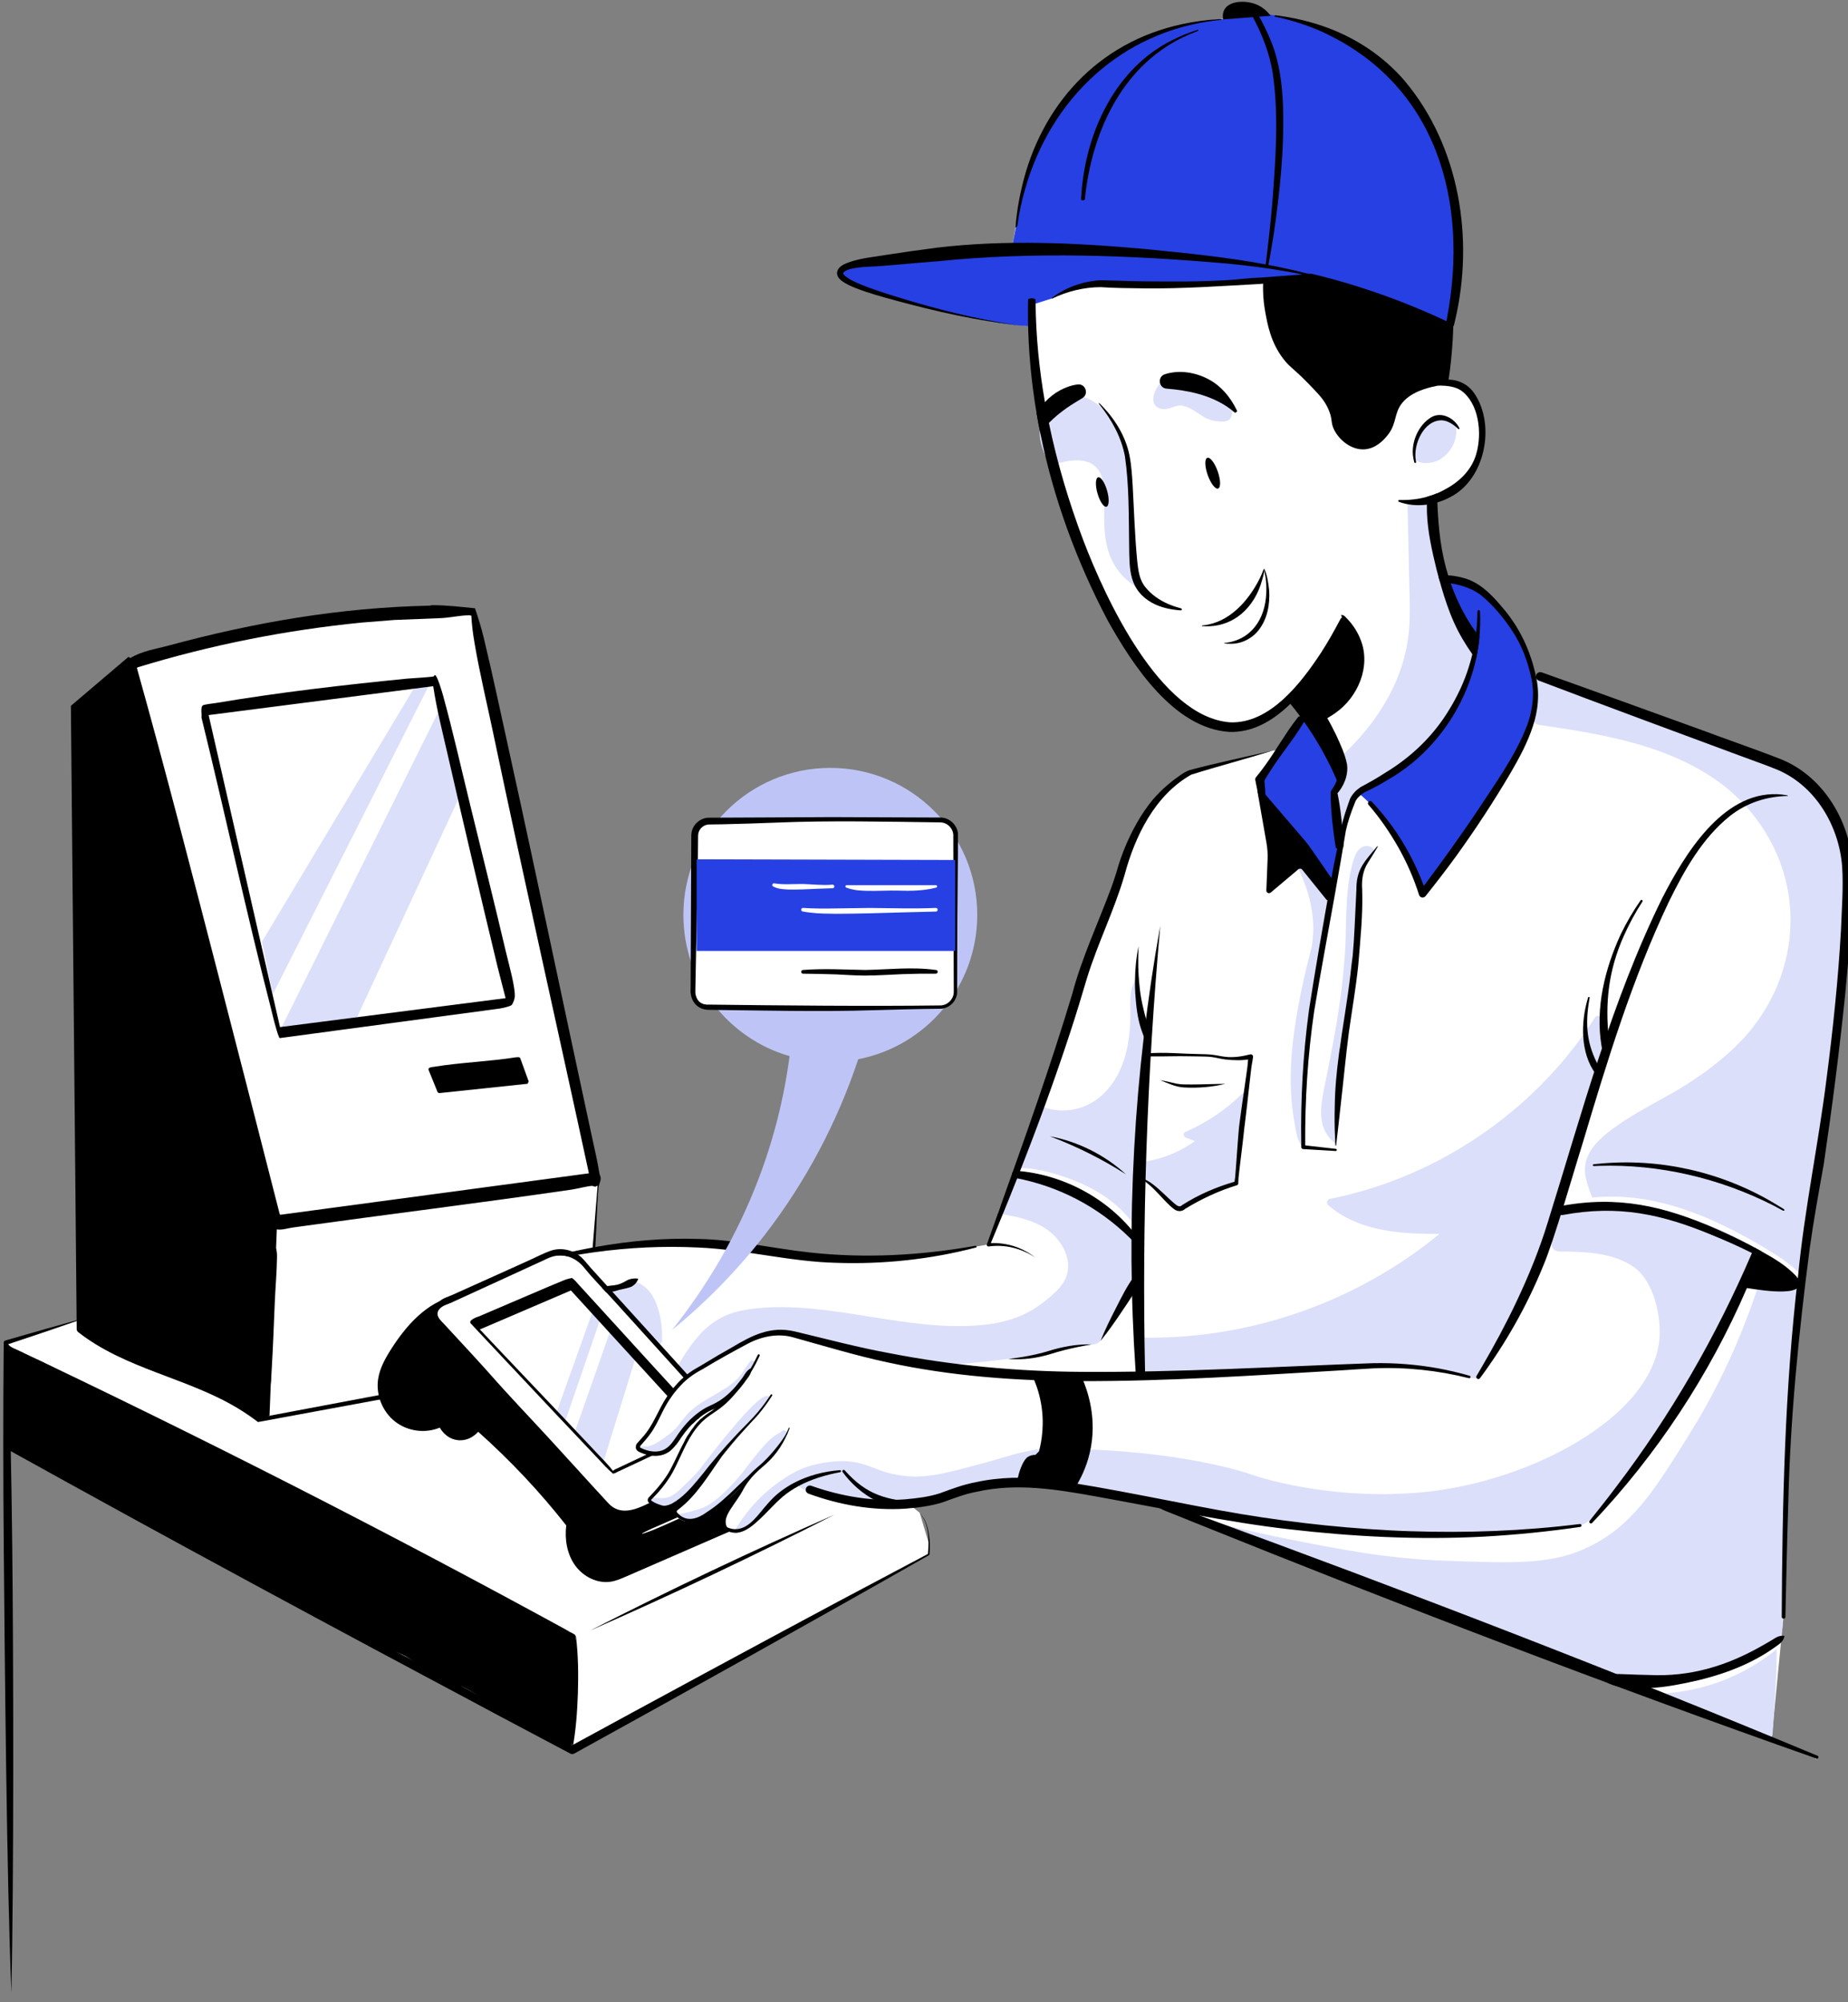 <svg width="229" height="248" viewBox="0 0 229 248" fill="none" xmlns="http://www.w3.org/2000/svg">
<rect x="0" y="0" width="229" height="248" fill="#808080" stroke="none"/>
<g clip-path="url(#clip0_932_64798)">
<path d="M224.803 217.691L224.986 217.762L224.984 217.587L224.803 217.691Z" fill="black"/>
<path d="M224.985 217.761V217.911L225.1 217.807L224.985 217.761Z" fill="white"/>
<path d="M179.854 39.573L180.67 31.128L179.074 19.327L174.704 11.502L168.02 5.601L163.456 3.352L157.001 1.737L153.057 1.785L151.803 2.292L149.949 2.516L147.26 2.964L142.031 4.664L137.458 7.281L132.421 12.048L128.509 18.259L127.237 21.926L126.112 26.706L125.477 30.252L123.399 30.985L104.53 33.179L104.102 34.239L108.311 36.226L117.244 38.639C117.244 38.639 122.427 39.943 127.686 40.404L129.325 51.614L133.033 66.05L140.563 81.26L147.411 88.395L153.035 90.014L155.969 89.281L162.522 85.027L160.882 89.82L158.402 92.88L157.686 92.981L155.357 93.608L148.297 95.416L146.048 96.459L142.109 100.37L137.586 111.157L133.77 122.231L129.612 134.713L125.87 145.439L123.472 151.433L122.495 154.123L120.848 154.418L113.562 155.752L106.732 155.868L82.048 154.01L73.563 154.763L74.142 146.212L73.593 145.013L58.595 75.731L54.928 75.83L38.349 77.149L16.443 82.008L9.154 87.616L9.572 163.542L0.702 166.375L0.815 179.147L71.145 216.736L115.098 192.493L115.138 191.294L113.967 187.365L113.018 186.607L124.258 183.428L146.429 186.647L219.526 215.512L221.085 199.373L221.485 179.729L223.636 155.798L226.89 133.02L228.812 116.997L228.462 104.546L225.462 98.36L219.398 94.177L189.933 83.541L188.271 78.683L184.816 74.215L181.587 71.966L178.872 71.787L177.185 61.857L181.587 59.739L183.642 55.533L183.675 51.823L182.567 48.98L178.099 46.469L179.859 39.568L179.854 39.573Z" fill="white"/>
<path d="M141.815 144.49C141.82 144.47 141.83 144.452 141.837 144.434C141.684 144.235 141.704 143.908 142.016 143.855C144.195 143.485 146.273 142.626 148.068 141.336C147.698 141.193 147.325 141.049 146.955 140.906C146.693 140.805 146.534 140.359 146.864 140.216C149.471 139.082 151.854 137.488 153.889 135.504C154.236 135.164 154.773 135.698 154.422 136.038C154.375 136.085 154.324 136.128 154.276 136.174C154.314 136.214 154.342 136.264 154.352 136.322C154.46 137.055 154.435 137.783 154.264 138.503C154.161 138.936 154.03 139.362 153.894 139.788C153.914 139.835 153.926 139.893 153.919 139.961C153.773 141.483 153.609 143.001 153.425 144.517C153.38 144.885 153.334 145.255 153.289 145.623C153.249 145.94 153.241 146.238 152.977 146.454C152.468 146.867 151.73 147.081 151.118 147.285C149.809 147.721 148.554 148.179 147.376 148.912C146.814 149.26 146.328 149.665 145.633 149.413C145.021 149.192 144.58 148.625 144.127 148.187C143.515 147.595 142.885 147.023 142.245 146.464C141.971 146.225 141.769 146.003 141.717 145.631C141.659 145.245 141.704 144.852 141.82 144.482L141.815 144.49Z" fill="#DBDFFA"/>
<path d="M130.305 49.932C131.403 48.526 133.531 48.756 134.962 49.441C136.576 50.216 137.757 51.692 138.478 53.299C139.304 55.14 139.704 57.18 139.974 59.17C140.122 60.263 140.183 61.356 140.173 62.459C140.162 63.534 140.173 64.595 140.281 65.665C140.339 66.242 140.397 66.821 140.397 67.403C140.397 67.906 140.364 68.41 140.349 68.911C140.319 69.881 140.344 70.876 140.903 71.707C140.963 71.798 140.986 71.888 140.978 71.971C141.087 71.987 141.188 72.032 141.258 72.112C141.263 72.118 141.329 72.193 141.351 72.286C141.394 72.465 141.268 72.687 141.039 72.838C140.455 72.5 139.548 71.893 138.737 70.894C135.052 66.348 138.379 59.875 135.599 57.666C134.826 57.052 133.347 56.581 130.217 57.666C130.096 57.49 127.857 54.128 129.32 51.612C129.512 51.282 129.809 50.894 130.282 50.531C130.126 50.347 130.166 50.111 130.308 49.929L130.305 49.932Z" fill="#DBDFFA"/>
<path d="M83.969 169.186C85.022 167.456 86.13 165.683 87.684 164.356C88.498 163.661 89.409 163.117 90.414 162.746C91.48 162.351 92.61 162.162 93.736 162.046C98.446 161.57 103.181 162.343 107.825 163.084C112.466 163.822 117.186 164.585 121.893 164.096C124.182 163.862 126.396 163.247 128.336 161.981C129.255 161.379 130.139 160.684 130.914 159.905C131.605 159.21 132.171 158.389 132.32 157.402C132.584 155.631 131.589 153.843 130.287 152.713C128.698 151.332 126.52 150.796 124.497 150.431C124.417 150.418 124.339 150.401 124.258 150.39C124.062 150.353 123.86 150.32 123.661 150.287C123.764 150.003 123.865 149.718 123.966 149.433C124.092 149.454 124.215 149.474 124.341 149.496C124.699 149.015 124.998 148.507 125.24 147.97C125.336 147.756 125.424 147.534 125.502 147.31C125.656 146.867 125.774 146.406 125.85 145.933C125.877 145.764 126.016 145.663 126.17 145.625C126.245 145.608 126.328 145.605 126.401 145.618C128.298 145.981 130.139 146.587 131.882 147.421C133.607 148.247 135.221 149.285 136.773 150.398C137.546 150.957 138.306 151.534 139.059 152.121C139.407 152.39 139.77 152.647 140.044 152.997C140.321 153.35 140.462 153.76 140.525 154.201C140.651 155.13 140.525 156.123 140.422 157.049C140.316 157.996 140.228 159.004 139.89 159.903C139.545 160.832 138.865 161.527 138.301 162.323C137.704 163.167 137.528 164.184 137.004 165.063C136.964 165.131 136.914 165.179 136.856 165.217C136.775 165.494 136.614 165.884 136.264 166.184C135.821 166.562 135.423 166.499 134.471 166.632C133.113 166.824 130.512 167.433 130.32 167.501C130.3 167.509 130.207 167.544 130.093 167.521C130.066 167.516 130.041 167.506 130.015 167.494C129.988 167.506 129.957 167.519 129.925 167.524C128.968 167.703 128.011 167.882 127.054 168.058C126.976 168.073 126.9 168.068 126.827 168.05C126.779 168.058 126.731 168.063 126.683 168.07C123.638 168.499 120.584 168.829 117.518 169.06C117.425 169.262 117.209 169.337 116.992 169.305C113.726 168.831 110.497 168.141 107.286 167.385C105.697 167.013 104.11 166.622 102.523 166.234C101.712 166.038 100.899 165.839 100.088 165.645C99.284 165.454 98.478 165.235 97.657 165.126C95.993 164.905 94.343 165.282 92.797 165.889C91.424 166.602 90.089 167.388 88.744 168.151C87.984 168.584 87.228 169.02 86.483 169.473C86.12 169.697 85.765 169.942 85.397 170.158C85.019 170.38 84.627 170.206 84.448 169.846C84.118 169.901 83.743 169.556 83.967 169.186H83.969Z" fill="#DBDFFA"/>
<path d="M126.673 143.384C127.462 141.586 128.255 139.788 129.046 137.992C129.013 137.979 128.978 137.969 128.945 137.957C128.406 137.76 128.638 136.891 129.182 137.09C130.653 137.632 132.254 137.692 133.76 137.246C135.138 136.841 136.324 136.002 137.264 134.929C139.379 132.514 140.001 129.222 140.069 126.102C140.102 124.596 139.848 122.818 140.646 121.478C140.769 121.269 140.918 121.073 141.099 120.889C141.13 121.375 141.17 121.861 141.228 122.347C141.172 122.488 141.127 122.634 141.094 122.783C141.152 122.828 141.21 122.873 141.268 122.919C141.585 125.067 141.807 126.694 141.953 127.799C142.001 128.165 142.034 128.389 142.059 128.706C142.165 130.016 142.066 131.325 141.971 132.638C141.88 133.859 141.762 135.075 141.573 136.282C141.266 139.931 141.006 143.586 140.797 147.242C140.973 147.489 140.946 147.837 140.938 148.149C140.928 148.587 140.918 149.031 140.908 149.471C140.888 150.383 140.868 151.297 140.847 152.211C140.842 152.421 140.719 152.551 140.568 152.609C140.412 152.778 140.145 152.844 139.938 152.63C138.792 151.443 137.679 150.212 136.483 149.076C135.982 148.6 135.43 148.147 134.778 147.895C134.027 147.605 133.206 147.58 132.428 147.406C131.008 147.089 129.748 146.306 128.346 145.938C128.013 145.85 127.678 145.789 127.333 145.772C126.955 145.754 126.567 145.739 126.328 145.396C125.89 144.777 126.416 143.966 126.673 143.382V143.384Z" fill="#DBDFFA"/>
<path d="M126.532 145.432H126.58C126.61 145.565 126.706 145.688 126.845 145.711C127.628 145.837 128.446 145.913 129.214 146.127C129.983 146.341 130.733 146.653 131.484 146.923C131.564 146.95 131.632 146.95 131.693 146.935C132.375 147.205 133.118 147.283 133.765 147.648C134.511 148.066 135.216 148.57 135.909 149.068C136.634 149.59 137.337 150.141 138.019 150.718C138.349 150.997 138.677 151.285 138.999 151.577C139.165 151.73 139.331 151.884 139.495 152.04C139.578 152.118 139.661 152.196 139.742 152.274C139.77 152.3 139.795 152.327 139.822 152.352C139.848 152.385 139.865 152.408 139.88 152.42C139.906 152.587 140.024 152.743 140.238 152.753C140.251 152.753 140.261 152.753 140.271 152.753H140.304C140.581 153.058 141.16 152.725 140.921 152.335C140.319 151.348 139.586 150.448 138.742 149.66C137.16 148.174 135.266 147.081 133.259 146.27C132.206 145.845 131.121 145.494 130.023 145.202C128.895 144.9 127.736 144.679 126.565 144.673C126.079 144.671 126.044 145.427 126.532 145.429V145.432Z" fill="white"/>
<path d="M164.169 134.385C164.169 134.385 165.124 129.834 165.7 126.298C166.151 123.533 166.496 120.75 166.67 117.955C166.834 115.262 166.735 112.55 167.055 109.865C167.146 109.107 167.267 108.351 167.441 107.608C167.594 106.959 167.758 106.266 168.068 105.672C168.362 105.11 168.904 104.677 169.564 104.8C169.725 104.831 169.876 104.894 170.007 104.979C170.025 104.989 170.042 105.004 170.057 105.017C170.103 105.047 170.143 105.085 170.181 105.125C170.186 105.133 170.191 105.14 170.196 105.148C170.37 105.41 170.249 105.863 169.838 105.863C169.821 105.863 169.808 105.858 169.79 105.858C169.768 105.994 169.687 106.118 169.551 106.178C169.594 106.415 169.465 106.684 169.173 106.712C169.201 106.83 169.183 106.961 169.125 107.067C169.105 107.253 168.987 107.425 168.768 107.452C168.69 107.828 168.617 108.203 168.564 108.583C168.435 109.497 168.41 110.429 168.418 111.351C168.43 113.235 168.607 115.119 168.496 117C168.433 118.06 168.277 119.118 167.967 120.136C167.876 120.43 167.589 120.501 167.365 120.415C167.365 120.415 167.363 120.415 167.36 120.415C167.335 120.67 167.31 120.921 167.282 121.176C167.025 123.588 166.655 125.981 166.229 128.366C166.149 128.819 166.065 129.27 165.98 129.724C165.98 129.734 165.975 129.744 165.975 129.754C165.965 129.802 165.957 129.844 165.947 129.892C165.947 129.892 165.955 129.892 165.957 129.892C165.972 129.897 165.987 129.902 166.005 129.91C166.171 129.975 166.312 130.139 166.292 130.323C166.201 131.189 166.116 132.056 166.093 132.927C166.078 133.529 166.053 134.136 165.861 134.7V134.713C165.647 136.486 165.516 138.269 165.464 140.052C165.464 140.123 165.423 140.301 165.413 140.546C165.408 140.677 165.413 140.823 165.431 140.979C165.431 141.002 165.436 141.027 165.441 141.049C165.476 141.289 165.537 141.488 165.595 141.639L165.584 141.709C165.547 141.681 165.506 141.651 165.464 141.616C165.171 141.392 164.821 141.069 164.514 140.624C163.265 138.828 163.728 136.582 164.164 134.385H164.169ZM167.65 115.746C167.64 116.144 167.624 116.547 167.609 116.945C167.635 116.547 167.647 116.146 167.65 115.746Z" fill="#DBDFFA"/>
<path d="M160.155 129.61C160.386 127.313 160.777 125.037 161.245 122.777C162.222 118.043 162.532 117.929 162.686 116.202C162.867 114.149 162.666 111.114 160.709 107.218C160.908 107.19 161.134 107.183 161.381 107.218C162.469 107.374 163.109 108.253 163.283 108.508C163.313 108.477 163.343 108.45 163.376 108.427C163.602 108.293 163.847 108.392 163.99 108.588C164.262 108.963 164.534 109.336 164.816 109.701C165.028 109.976 165.239 110.243 165.464 110.502C164.59 115.393 163.673 120.284 162.857 125.18C162.046 130.698 161.696 136.284 161.734 141.865L162.237 141.921C162.147 142.155 161.887 142.319 161.615 142.142C161.472 142.049 161.351 141.938 161.248 141.81C160.749 141.208 160.646 140.279 160.5 139.546C160.283 138.448 160.134 137.332 160.046 136.214C159.873 134.015 159.935 131.801 160.157 129.608L160.155 129.61Z" fill="#DBDFFA"/>
<path d="M148.506 188.073C149.819 189.08 151.385 189.654 152.916 190.233C154.659 190.893 156.402 191.551 158.145 192.21C164.348 194.558 170.551 196.905 176.754 199.252C179.759 200.388 182.751 201.577 185.831 202.494C187.065 202.861 188.312 203.179 189.578 203.428C189.387 203.655 189.458 204 189.79 204.138C190.729 204.531 191.679 204.904 192.638 205.254C194.532 205.941 196.457 206.541 198.408 207.047C198.459 207.128 198.542 207.191 198.66 207.223C200.252 207.677 201.839 208.15 203.41 208.677C204.742 209.122 206.175 209.523 207.342 210.334C207.913 210.732 208.447 211.177 209.047 211.535C209.669 211.905 210.321 212.218 210.976 212.515C212.313 213.122 213.691 213.646 215.076 214.139C216.398 214.61 217.778 215.232 219.204 215.235C219.461 215.235 219.634 215.028 219.652 214.786C219.793 212.877 219.917 210.961 220.025 209.049C220.126 207.226 220.216 205.402 220.121 203.579C220.277 203.486 220.34 203.302 220.307 203.126C220.775 202.614 220.889 201.924 220.899 201.242C220.909 200.517 220.891 199.789 220.884 199.066C221.057 199.021 221.206 198.885 221.201 198.648C221.173 196.197 221.176 193.744 221.206 191.294C221.259 186.949 221.407 182.605 221.644 178.263C221.881 173.924 222.211 169.589 222.631 165.265C222.639 165.202 222.626 165.141 222.601 165.089C223.123 163.22 223.191 161.258 222.813 159.354C222.742 158.996 222.302 158.956 222.065 159.157C221.279 159.817 220.148 159.712 219.216 159.518C218.186 159.306 217.063 158.901 216.035 159.329C215.809 159.422 215.65 159.623 215.721 159.88C215.736 159.941 215.771 159.999 215.816 160.052C215.658 160.439 215.494 160.827 215.325 161.213C213.389 165.643 210.893 169.856 207.813 173.589C204.778 177.271 201.169 180.499 197.023 182.877C194.9 184.093 192.654 185.078 190.314 185.793C187.465 186.665 184.514 187.153 181.547 187.38C175.434 187.846 169.319 187.231 163.237 186.675C160.119 186.388 156.996 186.118 153.866 186.015C153.088 185.99 152.307 185.97 151.529 185.975C150.922 185.975 150.252 186.03 149.743 186.395C149.408 186.637 149.186 186.982 149.123 187.377C149.071 187.35 149.015 187.322 148.962 187.292C148.438 187.012 148.063 187.725 148.509 188.065L148.506 188.073Z" fill="#DBDFFA"/>
<path d="M220.12 204.297C218.76 205.403 216.862 206.707 214.403 207.772C210.51 209.46 206.984 209.775 204.763 209.79C204.501 209.379 204.239 208.969 203.977 208.556L215.491 205.851L220.118 203.219V204.294L220.12 204.297Z" fill="white"/>
<path d="M218.214 158.223C215.499 166.912 211.991 173.395 209.359 177.616C204.974 184.645 202.347 188.856 197.028 191.515C192.485 193.787 188.022 193.628 179.091 193.309C171.81 193.049 165.904 191.873 159.585 190.619C154.992 189.705 151.194 188.775 148.504 188.073C149.549 186.564 150.594 185.058 151.637 183.549L161.97 179.369L196.577 172.009L210.384 158.86L217.567 156.878C217.783 157.326 217.997 157.775 218.214 158.223Z" fill="white"/>
<path d="M140.916 165.66C146.345 165.819 151.78 165.167 157.024 163.764C162.27 162.358 167.31 160.213 171.951 157.389C174.203 156.019 176.354 154.493 178.386 152.818C174.681 152.844 170.851 152.675 167.451 151.111C166.405 150.63 165.438 150.003 164.567 149.25C164.32 149.036 164.444 148.565 164.766 148.499C169.992 147.459 175.031 145.573 179.671 142.956C184.312 140.339 188.543 137.015 192.17 133.108C194.205 130.917 196.041 128.547 197.648 126.026C197.784 125.812 198.01 125.78 198.194 125.853C198.418 125.769 198.703 125.837 198.784 126.135C199.184 127.603 199.048 129.124 198.796 130.602C198.537 132.121 198.177 133.622 197.769 135.108C196.953 138.067 195.993 141.001 195.003 143.905C194.512 145.351 193.953 146.781 193.203 148.116C193.311 148.214 193.371 148.361 193.326 148.544C193.006 149.852 192.399 151.058 191.843 152.274C191.286 153.491 190.86 154.692 190.729 156.029C190.586 157.485 189.835 158.795 189.231 160.104C188.611 161.449 187.972 162.784 187.276 164.091C186.503 165.547 185.657 166.965 184.703 168.31C184.637 168.4 184.549 168.468 184.451 168.504C184.466 168.574 184.471 168.645 184.443 168.708C184.337 168.96 184.219 169.204 184.063 169.428C183.909 169.652 183.735 169.864 183.539 170.053C183.506 170.083 183.471 170.108 183.431 170.128C183.468 170.314 183.398 170.506 183.224 170.612C182.95 170.78 182.589 170.7 182.287 170.66C181.967 170.619 181.66 170.574 181.373 170.42C181.33 170.398 181.292 170.365 181.262 170.327C181.212 170.327 181.159 170.32 181.101 170.299C176.527 168.594 171.561 169.022 166.798 169.425C161.562 169.869 156.316 170.176 151.063 170.309C148.088 170.385 145.114 170.408 142.14 170.38C142.082 170.38 142.031 170.367 141.986 170.352C141.825 170.357 141.674 170.272 141.573 170.133C141.23 169.65 141.198 169.03 141.248 168.458C141.301 167.856 141.344 167.267 141.298 166.663C141.298 166.63 141.298 166.597 141.306 166.564C141.175 166.562 141.044 166.562 140.911 166.557C140.334 166.539 140.331 165.643 140.911 165.66H140.916Z" fill="#DBDFFA"/>
<path d="M189.813 87.609C190.137 86.612 190.213 85.632 190.075 84.592C190.001 84.05 190.591 83.582 191.084 83.582C191.105 83.582 191.122 83.587 191.142 83.587C191.361 83.529 191.608 83.547 191.863 83.68C194.016 84.806 196.174 85.949 198.456 86.8C200.438 87.541 202.511 87.994 204.422 88.913C205.11 89.067 205.79 89.387 206.473 89.641C208.13 90.258 209.784 90.876 211.442 91.49C214.648 92.684 218.02 93.694 221.103 95.182C225.845 97.472 228.119 102.632 228.454 107.666C228.673 107.828 228.822 108.085 228.809 108.445C228.17 125.017 226.15 141.437 223.178 157.745C223.178 157.755 223.173 157.765 223.17 157.772C223.304 158.684 221.888 159.344 221.271 158.392C220.856 157.752 219.813 157.583 219.184 157.211C218.453 156.778 217.808 156.241 217.028 155.888C215.365 155.138 213.514 154.909 211.787 154.367C209.941 153.791 208.253 152.856 206.387 152.32C204.926 151.899 203.453 151.509 201.982 151.118C201.781 151.486 201.385 151.751 200.864 151.647C198.325 151.144 197.101 148.3 196.545 146.034C195.759 142.843 198.373 140.8 200.745 139.171C203.34 137.39 206.221 136.068 208.88 134.388C211.386 132.806 213.764 131.011 215.811 128.86C220.282 124.158 222.581 117.662 221.692 111.187C220.851 105.082 217.29 99.665 212.172 96.28C205.813 92.074 198.119 90.87 190.724 89.782C190.044 89.682 189.883 89.087 190.069 88.579C189.82 88.362 189.687 88.027 189.823 87.606L189.813 87.609Z" fill="#DBDFFA"/>
<path d="M197.582 149.282C198.01 149.093 198.512 149.126 198.97 149.129C199.464 149.134 199.957 149.151 200.451 149.187C201.436 149.255 202.418 149.383 203.39 149.564C206.855 150.209 210.175 151.471 213.363 152.954C214.975 153.705 216.615 154.468 218.141 155.382C219.7 156.314 221.067 157.571 222.473 158.717C222.606 158.825 222.757 158.828 222.883 158.77C223.193 159.052 223.662 158.545 223.372 158.188C222.128 156.657 220.42 155.606 218.745 154.604C212.348 150.776 205.087 147.572 197.461 148.315C197.235 148.338 197.114 148.517 197.101 148.698C196.829 148.937 197.182 149.459 197.582 149.282Z" fill="white"/>
<path d="M132.929 182.877C133.055 182.436 133.184 181.995 133.31 181.555C133.365 181.358 133.461 181.207 133.582 181.094C133.186 180.492 133.446 179.477 134.372 179.507C147.874 179.955 155.266 182.696 155.266 182.696C155.266 182.696 164.65 186.01 176.623 184.791C189.52 183.479 204.601 175.651 205.616 165.993C205.916 163.127 204.956 158.666 202.438 156.918C199.799 155.088 196.308 155.037 193.218 155.004C192.381 154.994 192.084 154.153 192.329 153.561C192.251 153.36 192.228 153.128 192.261 152.894C192.402 151.929 192.724 151.02 193.177 150.159C193.374 149.789 193.689 149.645 194.003 149.658C194.132 149.577 194.283 149.517 194.459 149.496C202.466 148.57 210.643 150.398 217.516 154.599C218.216 155.027 218.111 155.893 217.516 156.342C216.766 156.903 216.516 157.946 216.212 158.782C215.854 159.764 215.469 160.737 215.063 161.701C214.267 163.588 213.383 165.436 212.404 167.237C210.527 170.685 208.304 173.926 205.813 176.958C205.873 177.243 205.825 177.558 205.606 177.837C203.785 180.177 201.98 182.527 200.146 184.856C198.703 186.69 197.154 188.959 194.688 189.269C188.727 190.019 182.683 190.186 176.684 189.906C176.595 189.901 176.515 189.886 176.437 189.866C176.276 189.916 176.089 189.924 175.885 189.868C174.142 189.407 172.374 189.498 170.591 189.556C168.934 189.611 167.297 189.543 165.647 189.385C162.069 189.042 158.5 188.569 154.946 188.022C147.806 186.924 140.724 185.473 133.632 184.116C133.101 184.015 132.786 183.365 132.927 182.874L132.929 182.877Z" fill="#DBDFFA"/>
<path d="M179.315 41.077L180.66 35.025V26.953L178.419 18.433L173.709 10.137L166.312 4.757L160.93 2.513L156.447 1.617L151.312 2.402L149.944 2.513L147.255 2.964L142.769 4.309L137.165 7.223L131.111 13.95L128.869 17.536L127.3 21.347L126.628 24.487L125.507 30.091V30.763L143.107 31.549L162.502 34.75L177.633 40.518L179.315 41.077Z" fill="#2740E3"/>
<path d="M126.102 40.294L127.525 40.407L127.973 37.717L130.539 36.904L130.889 36.594L135.486 35.136H146.696L159.474 34.687L162.613 34.239L160.595 33.791L152.523 32.222L129.879 30.653L107.46 32.446L104.097 33.566V34.239L106.115 35.36L113.962 37.825L119.793 39.17C121.022 39.462 122.331 39.729 123.717 39.956C124.535 40.09 125.331 40.2 126.104 40.294H126.102Z" fill="#2740E3"/>
<path d="M175.218 56.034C175.278 54.904 175.91 53.878 176.558 52.984C176.747 52.722 176.953 52.511 177.26 52.398C177.265 52.398 177.27 52.398 177.273 52.392C177.248 52.239 177.311 52.065 177.495 51.995C178.089 51.77 178.736 51.773 179.328 51.974C179.572 51.984 179.794 52.068 179.93 52.307C179.96 52.36 179.97 52.415 179.97 52.468C179.993 52.453 180.081 52.405 180.197 52.425C180.285 52.44 180.34 52.488 180.363 52.511C180.434 52.813 180.507 53.287 180.436 53.853C180.252 55.354 179.142 56.81 177.678 57.218C176.991 57.409 175.807 57.485 175.374 56.863C175.22 56.644 175.198 56.42 175.218 56.032V56.034Z" fill="#DBDFFA"/>
<path d="M164.207 95.374C167.592 92.706 170.536 89.397 172.462 85.524C173.402 83.637 174.079 81.617 174.419 79.535C174.84 76.956 174.676 74.316 174.621 71.717C174.555 68.667 174.49 65.62 174.424 62.57C174.303 62.439 174.424 62.159 174.654 62.197C175.407 62.325 176.167 62.366 176.93 62.328C177.018 62.323 177.132 62.401 177.147 62.492C177.94 67.499 179.071 72.563 181.328 77.137C181.481 77.449 181.645 77.759 181.857 78.036C182.066 78.311 182.322 78.54 182.544 78.799C182.917 79.237 183.194 79.791 183.03 80.373C183.038 80.401 183.038 80.434 183.033 80.466C182.441 84.007 181.194 87.564 178.764 90.276C178.132 90.984 177.404 91.591 176.731 92.258C176.046 92.936 175.52 93.784 174.772 94.396C173.979 95.046 173.014 95.504 172.125 96.011L169.256 97.648C168.79 97.915 168.309 98.169 168.005 98.627C167.7 99.086 167.516 99.632 167.312 100.141C166.864 101.262 166.453 102.4 166.045 103.536C166.002 103.659 165.841 103.763 165.715 103.67C164.517 102.788 164.587 100.909 164.872 99.612C165.176 98.225 166.217 96.424 165.275 95.079C165.028 95.285 164.778 95.487 164.524 95.688C164.3 95.865 163.98 95.55 164.207 95.371V95.374Z" fill="#DBDFFA"/>
<path d="M1.012 166.512C1.16 166.68 1.337 166.811 1.523 166.927C1.81 167.068 2.1 167.209 2.387 167.35C2.51 167.411 2.646 167.448 2.767 167.511C2.825 167.542 2.88 167.579 2.933 167.615C2.979 167.645 3.054 167.69 3.087 167.703C3.112 167.713 3.135 167.725 3.155 167.743C3.236 167.746 3.309 167.791 3.346 167.864C3.372 167.872 3.404 167.879 3.412 167.879C3.475 167.899 3.535 167.929 3.596 167.96C3.686 168.005 3.837 168.035 3.953 168.096C4.064 168.154 4.167 168.224 4.278 168.28C4.371 168.325 4.457 168.363 4.543 168.398C4.585 168.393 4.628 168.393 4.674 168.416C5.225 168.685 5.777 168.952 6.328 169.221C6.867 169.483 7.348 169.813 7.842 170.148C7.89 170.181 7.92 170.224 7.933 170.269C7.991 170.304 8.046 170.342 8.104 170.377C8.446 170.592 8.796 170.793 9.152 170.982C9.895 171.377 10.665 171.72 11.456 172.007C11.549 172.04 11.592 172.115 11.602 172.191C11.877 172.304 12.154 172.407 12.421 172.536C12.793 172.717 13.128 172.959 13.486 173.163C14.151 173.546 14.919 173.657 15.619 173.959C15.639 173.959 15.659 173.959 15.685 173.971C16.664 174.362 17.541 174.906 18.417 175.482C19.301 176.064 20.228 176.55 21.225 176.905C21.261 176.898 21.296 176.895 21.339 176.905C23.129 177.432 24.701 178.447 26.313 179.351C27.131 179.812 27.972 180.212 28.834 180.582C29.67 180.943 30.509 181.308 31.279 181.796C31.32 181.794 31.36 181.796 31.403 181.822C34.344 183.438 37.306 185.015 40.288 186.551C40.331 186.574 40.358 186.604 40.376 186.64C40.933 186.987 41.578 187.173 42.137 187.521C42.771 187.916 43.406 188.279 44.078 188.606C45.481 189.286 46.859 190.009 48.234 190.74C48.234 190.74 48.236 190.742 48.239 190.745C49.246 191.266 50.234 191.815 51.213 192.387C52.117 192.913 53.115 193.22 54.037 193.701C54.059 193.704 54.082 193.706 54.105 193.719C55.266 194.266 56.306 195.036 57.472 195.57C58.003 195.812 58.542 195.968 58.993 196.348C58.993 196.197 59.152 196.046 59.325 196.142C60.854 196.986 62.383 197.827 63.912 198.67C64.629 199.066 65.345 199.466 66.065 199.857C66.43 200.053 66.803 200.212 67.183 200.376C67.513 200.517 67.8 200.728 68.12 200.884C68.966 201.224 69.76 201.695 70.561 202.128C70.785 202.217 70.999 202.322 71.205 202.446C71.268 202.484 71.301 202.539 71.309 202.594C71.311 202.599 71.316 202.607 71.319 202.612C71.377 202.75 71.311 202.899 71.296 203.04C71.281 203.184 71.273 203.327 71.261 203.468C71.241 203.77 71.228 204.073 71.241 204.375C71.246 204.461 71.19 204.534 71.117 204.571C71.102 205.528 71.087 206.488 71.072 207.445C71.057 208.387 71.004 209.336 71.097 210.276C71.142 210.729 71.198 211.177 71.19 211.636C71.183 212.109 71.13 212.58 71.084 213.051C70.991 214.049 70.898 215.043 70.805 216.041C70.835 216.209 70.661 216.398 70.478 216.282C70.304 216.172 70.132 216.056 69.959 215.942C69.951 215.94 69.944 215.942 69.933 215.937C69.004 215.504 68.007 215.124 67.153 214.547C66.737 214.265 66.347 213.955 65.909 213.709C65.493 213.474 65.06 213.278 64.622 213.097C63.748 212.734 62.849 212.412 62.033 211.928C61.179 211.422 60.421 210.764 59.59 210.223C58.824 209.722 58.026 209.273 57.205 208.87C57.182 208.986 57.084 209.082 56.943 209.024C55.23 208.342 53.616 207.455 52.117 206.382C51.337 205.823 50.566 205.256 49.687 204.858C48.826 204.471 47.922 204.181 47.058 203.791C45.307 203 43.635 202.03 41.965 201.088C40.301 200.149 38.646 199.197 36.964 198.288C35.044 197.25 33.093 196.268 31.073 195.434C31.027 195.444 30.977 195.442 30.924 195.414C25.945 192.777 20.963 190.14 15.984 187.503C14.574 186.758 13.164 186.01 11.753 185.264C11.743 185.259 11.738 185.249 11.728 185.244C11.322 184.975 10.864 184.791 10.428 184.579C9.935 184.34 9.446 184.093 8.96 183.841C7.985 183.338 7.023 182.816 6.059 182.295C6.026 182.277 6.001 182.255 5.983 182.23C5.94 182.225 5.898 182.212 5.855 182.179C5.583 181.945 5.195 181.799 4.878 181.63C4.555 181.456 4.233 181.285 3.911 181.111C3.243 180.754 2.573 180.396 1.906 180.038C1.886 180.028 1.868 180.013 1.853 179.998C1.825 179.991 1.803 179.976 1.782 179.96C1.729 179.95 1.687 179.928 1.659 179.892C1.621 179.882 1.588 179.865 1.563 179.84C1.528 179.829 1.498 179.814 1.475 179.792C1.43 179.782 1.389 179.761 1.364 179.731C1.314 179.726 1.256 179.706 1.223 179.668C1.206 179.648 1.191 179.625 1.18 179.603C1.148 179.6 1.117 179.593 1.087 179.575C1.044 179.545 1.004 179.512 0.964 179.479C0.939 179.457 0.913 179.434 0.891 179.409C0.868 179.389 0.853 179.364 0.845 179.336C0.833 179.313 0.828 179.285 0.828 179.258C0.81 179.225 0.795 179.187 0.79 179.147C0.73 178.646 0.704 178.145 0.717 177.641C0.73 177.157 0.845 176.651 0.777 176.168C0.775 176.147 0.777 176.125 0.777 176.105C0.73 176.069 0.694 176.014 0.692 175.936C0.649 174.601 0.939 173.271 0.777 171.939C0.77 171.884 0.785 171.843 0.808 171.81C0.785 171.778 0.765 171.74 0.765 171.69C0.735 170.846 0.704 170.002 0.715 169.156C0.722 168.345 0.78 167.526 0.621 166.726C0.581 166.524 0.835 166.325 0.997 166.506L1.012 166.512Z" fill="black"/>
<path d="M143.409 47.94C144.361 46.323 146.57 46.958 147.97 47.502C149.766 48.202 151.687 49.008 152.68 50.808C152.745 50.929 152.722 51.04 152.657 51.121C152.702 51.471 152.523 51.866 152.214 52.05C151.896 52.236 151.511 52.234 151.156 52.211C150.69 52.178 150.221 52.108 149.786 51.934C148.985 51.614 148.325 51.04 147.569 50.635C147.197 50.436 146.791 50.267 146.368 50.234C145.852 50.196 145.406 50.418 144.928 50.564C144.31 50.75 143.512 50.748 143.109 50.136C142.673 49.474 143.056 48.544 143.411 47.942L143.409 47.94Z" fill="#DBDFFA"/>
<path d="M178.867 71.793C178.867 71.793 185.146 71.569 188.956 80.537C192.767 89.505 185.929 97.016 185.929 97.016L176.288 110.467C176.288 110.467 173.598 102.395 168.216 98.136C170.46 97.152 175.17 94.714 178.867 89.505C181.484 85.816 182.547 82.212 183.015 79.978C181.632 77.25 180.25 74.523 178.867 71.795V71.793Z" fill="#2740E3"/>
<path d="M161.661 88.395L155.999 96.456L156.447 99.146L165.078 110.467L166.209 104.46L165.282 98.396L166.536 95.784L161.661 88.395Z" fill="#2740E3"/>
<path d="M54.883 87.04L34.705 127.621L43.897 126.724L57.349 97.801L54.883 87.04Z" fill="#DBDFFA"/>
<path d="M53.314 84.572L33.808 123.135L32.463 116.635L51.694 84.572H53.314Z" fill="#DBDFFA"/>
<path d="M15.886 81.386L16.032 81.396L16.125 81.519C17.574 80.63 19.289 80.391 20.908 79.955C31.481 77.089 42.167 75.248 53.173 75.016C53.314 75.016 53.445 74.958 53.599 74.958C55.359 74.946 57.109 75.172 58.857 75.336C59.275 76.543 59.643 77.751 59.945 78.996C61.096 83.776 62.111 88.604 63.171 93.406C66.662 109.235 69.956 125.11 73.384 140.951C73.711 142.457 74.034 143.802 74.276 145.331C74.308 145.545 74.442 145.701 74.437 145.978C74.429 146.361 74.2 146.708 74.165 147.109C73.961 149.441 73.928 151.816 73.787 154.153L73.769 154.463L73.732 155.098L73.525 158.477L73.475 159.299L72.918 168.504L72.838 168.584L60.333 170.894L59.454 171.055L32.012 176.122H31.959C31.166 175.518 30.335 174.949 29.481 174.432C23.147 170.614 15.511 169.584 9.618 164.937L9.507 164.723L8.784 87.422L15.884 81.388L15.886 81.386ZM61.169 91.052C60.383 87.299 59.444 83.416 58.804 79.648C58.613 78.527 58.459 77.391 58.406 76.255C58.331 76.245 58.25 76.205 58.172 76.205C56.963 76.205 55.588 76.553 54.354 76.57L48.871 76.787L44.837 77.109C35.412 78.041 26.089 79.887 17.052 82.657L16.964 82.733C20.488 95.303 23.734 107.953 27.011 120.591C29.582 130.512 32.118 140.442 34.659 150.37L34.735 150.459L72.976 145.323C69.067 127.225 64.977 109.167 61.167 91.049L61.169 91.052ZM10.129 89.402C10.469 112.429 10.303 135.481 10.615 158.505C10.743 160.263 10.441 162.27 10.61 163.996C10.62 164.086 10.61 164.127 10.663 164.21C10.713 164.298 11.517 164.864 11.673 164.975C17.198 168.949 23.923 170.244 29.642 173.891C30.063 174.163 30.486 174.447 30.899 174.732C31.164 174.913 31.896 175.568 32.146 175.586L58.9 170.544L59.799 170.372L72.185 168.038C72.339 167.98 72.367 167.793 72.387 167.647L73.084 158.936L73.152 158.12L73.389 155.138L73.439 154.518L74.054 146.862C73.93 146.862 73.9 146.968 73.759 146.975C73.598 146.985 73.51 146.882 73.394 146.88C72.946 146.867 71.445 147.255 70.848 147.338C59.346 149.015 47.806 150.433 36.294 152.033C35.684 152.118 34.921 152.375 34.322 152.269C33.697 152.159 33.599 151.844 33.619 151.249C28.912 133.461 24.396 115.622 19.855 97.791C18.599 92.847 17.135 87.944 16.304 82.899C16.269 82.801 16.136 82.819 16.07 82.756C15.952 82.64 15.977 82.154 15.984 81.972C15.989 81.907 16.11 81.564 15.962 81.627L10.368 87.757C10.036 88.171 10.116 88.876 10.126 89.4L10.129 89.402Z" fill="black"/>
<path d="M33.251 172.196C33.433 172.105 33.481 171.765 33.513 171.571C33.622 170.929 33.637 170.043 33.679 169.373C33.851 166.648 33.931 163.912 34.055 161.197C34.135 159.394 34.302 157.515 34.327 155.717C34.332 155.344 34.307 154.974 34.216 154.612C33.861 155.055 33.984 155.727 33.947 156.251C33.667 160.12 33.473 164.003 33.304 167.872C33.261 168.864 33.146 169.889 33.138 170.879C33.136 171.322 33.191 171.763 33.249 172.198L33.251 172.196Z" fill="black"/>
<path d="M53.772 83.763C53.644 83.869 50.926 84.005 50.481 84.05C42.638 84.828 34.544 85.76 26.779 87.07C26.384 87.135 25.484 87.219 25.17 87.344C24.802 87.49 25.034 88.526 24.966 88.866C27.922 100.894 30.519 113.026 33.607 125.021C33.75 125.578 33.871 126.145 34.027 126.699C34.158 127.16 34.38 128.016 34.564 128.419C34.591 128.479 34.606 128.552 34.679 128.575L61.922 124.916C62.277 124.855 63.056 124.689 63.353 124.518C63.537 124.412 63.753 123.76 63.781 123.546C63.912 122.427 63.025 119.299 62.728 118.048C61.283 111.928 59.764 105.815 58.265 99.708C57.157 95.19 56.135 90.616 54.901 86.133C54.805 85.785 54.185 83.672 53.921 83.617C53.815 83.597 53.818 83.723 53.772 83.761V83.763ZM62.655 123.629L34.697 127.213L25.852 88.568L53.682 84.99C54.1 87.775 54.795 90.508 55.425 93.248C57.452 102.093 59.532 110.94 61.66 119.76C61.973 121.055 62.333 122.337 62.653 123.629H62.655Z" fill="black"/>
<path d="M64.343 130.958C64.234 130.925 64.093 130.95 63.977 130.948C60.608 131.481 57.069 131.587 53.717 132.139C53.495 132.174 53.08 132.184 53.092 132.474L54.243 135.307L54.432 135.388L65.38 134.232L65.511 133.94L64.478 131.094C64.453 131.031 64.413 130.978 64.345 130.958H64.343Z" fill="black"/>
<path d="M76.63 154.299L69.919 155.642L68.032 155.329L59.797 159.407L52.657 163.401L51.745 170.665L59.855 175.777L66.201 181.079L80.892 171.785C80.892 171.785 82.285 166.172 82.262 165.615C82.239 165.058 83.143 159.057 81.683 158.47C80.222 157.883 76.633 154.297 76.633 154.297L76.63 154.299Z" fill="white"/>
<path d="M76.154 159.596C76.728 159.492 77.288 159.336 77.832 159.132C77.869 159.117 77.907 159.115 77.945 159.112C77.957 158.853 78.174 158.596 78.499 158.681C79.932 159.057 80.829 160.142 81.335 161.485C81.886 162.943 82.111 164.532 82.03 166.088C82.01 166.451 81.67 166.617 81.355 166.476C80.751 166.204 80.34 165.653 79.922 165.159C79.431 164.577 78.927 164.006 78.454 163.409C77.635 162.379 76.995 161.182 75.955 160.349C75.701 160.145 75.837 159.656 76.154 159.598V159.596Z" fill="#DBDFFA"/>
<path d="M91.525 181.26C92.233 180.95 92.678 180.273 92.663 179.552C92.643 178.729 92.024 178.225 91.938 178.155C85.543 171.095 79.071 163.95 72.508 156.709C72.339 156.47 71.724 155.649 70.556 155.279C69.392 154.914 68.438 155.233 68.166 155.339C63.927 157.266 59.653 159.208 55.352 161.165C54.734 161.308 54.251 161.761 54.087 162.348C53.918 162.968 54.122 163.638 54.621 164.084C61.504 171.564 68.297 178.94 75.001 186.224C75.273 186.599 75.789 187.199 76.6 187.46C77.731 187.828 78.819 187.35 79.383 187.093C81.186 186.267 85.644 184.176 91.528 181.255L91.522 181.26H91.525Z" fill="white"/>
<path d="M53.875 162.404C53.986 161.767 54.309 161.202 54.87 160.888C55.213 160.694 55.621 160.578 55.986 160.414C56.485 160.187 56.986 159.966 57.482 159.742C59.313 158.916 61.146 158.097 62.972 157.273C63.899 156.855 64.826 156.435 65.75 156.017C66.576 155.644 67.402 155.203 68.259 154.906C69.135 154.606 70.102 154.669 70.943 155.027C71.092 155.087 71.233 155.16 71.372 155.239C71.465 155.291 71.55 155.349 71.639 155.41C71.737 155.478 71.832 155.551 71.923 155.626C71.938 155.639 71.953 155.654 71.971 155.667C72.422 156.065 72.792 156.576 73.195 157.024C73.59 157.46 73.983 157.893 74.376 158.326C74.49 158.452 74.605 158.578 74.719 158.704C74.895 158.898 75.071 159.092 75.25 159.288C75.258 159.298 75.265 159.303 75.273 159.313C75.477 159.538 75.678 159.762 75.882 159.986C77.036 161.258 78.184 162.53 79.34 163.796C81.277 165.932 83.214 168.073 85.15 170.209C85.259 170.327 85.365 170.443 85.473 170.564C86.16 171.324 86.85 172.085 87.54 172.843C87.845 173.18 88.153 173.518 88.46 173.855C88.661 174.08 88.865 174.304 89.067 174.528C89.86 175.404 90.648 176.286 91.427 177.175C91.474 177.228 91.522 177.283 91.573 177.336C91.643 177.407 91.711 177.48 91.784 177.553C92.081 177.852 92.386 178.165 92.57 178.525C92.832 179.039 92.867 179.638 92.703 180.189C92.535 180.761 92.152 181.199 91.631 181.469C91.605 181.539 91.57 181.595 91.522 181.617C90.006 182.416 88.475 183.184 86.936 183.935C86.299 184.244 85.659 184.552 85.022 184.856C84.191 185.257 83.355 185.652 82.521 186.048C82.287 186.161 82.053 186.272 81.816 186.383C81.64 186.468 81.458 186.551 81.279 186.637C80.781 186.871 80.285 187.103 79.783 187.335C78.635 187.863 77.413 188.352 76.182 187.753C75.517 187.425 75.109 186.861 74.626 186.327C73.953 185.582 73.268 184.846 72.585 184.111C71.243 182.65 69.896 181.192 68.551 179.731C65.823 176.767 63.151 173.737 60.356 170.838C60.164 170.639 59.975 170.44 59.784 170.239C59.61 170.057 59.439 169.874 59.268 169.69C58.23 168.582 57.215 167.453 56.185 166.333C55.555 165.648 54.827 164.98 54.266 164.24C53.87 163.721 53.767 163.036 53.873 162.399L53.875 162.404ZM54.233 162.892C54.344 163.336 54.694 163.628 54.986 163.943C55.613 164.623 56.243 165.3 56.87 165.98C57.973 167.181 59.091 168.373 60.179 169.589C60.348 169.773 60.512 169.957 60.675 170.146L60.685 170.156C63.146 172.956 65.74 175.649 68.264 178.396C70.646 180.99 73.004 183.612 75.396 186.196C76.847 187.765 78.763 186.992 80.438 186.171C80.582 186.1 80.723 186.032 80.859 185.962C81.093 185.849 81.317 185.735 81.539 185.632C83.191 184.864 84.828 184.068 86.465 183.275C86.954 183.04 87.44 182.804 87.928 182.569C88.324 182.381 88.717 182.192 89.112 182.005C89.913 181.628 90.706 181.247 91.507 180.872C91.56 180.847 91.6 180.872 91.631 180.92C92.381 180.482 92.794 179.64 92.23 178.85C92.003 178.532 91.709 178.245 91.421 177.961C91.346 177.888 91.27 177.812 91.2 177.739C91.129 177.668 91.059 177.598 90.991 177.525C90.172 176.656 89.369 175.772 88.568 174.885C88.498 174.805 88.422 174.724 88.349 174.644C88.498 174.545 88.644 174.45 88.787 174.347C88.639 174.422 88.49 174.498 88.336 174.566C88.324 174.573 88.311 174.576 88.299 174.583C88.165 174.432 88.027 174.286 87.891 174.135C87.679 173.901 87.47 173.667 87.256 173.432C86.508 172.606 85.757 171.778 85.007 170.952C84.901 170.836 84.795 170.717 84.689 170.601C83.065 168.806 81.438 167.01 79.814 165.217C78.552 163.824 77.293 162.434 76.028 161.041C75.731 160.709 75.426 160.381 75.119 160.054C74.953 159.878 74.784 159.699 74.618 159.52L74.61 159.512C74.492 159.384 74.376 159.258 74.255 159.135C73.613 158.442 72.976 157.742 72.387 157.012C71.941 156.46 71.389 156.022 70.762 155.762C70.639 155.712 70.51 155.664 70.382 155.626C70.185 155.571 69.984 155.531 69.775 155.511C69.541 155.485 69.301 155.483 69.057 155.511C68.833 155.536 68.621 155.584 68.42 155.647C68.206 155.717 68.004 155.8 67.798 155.893C67.649 155.964 67.501 156.034 67.344 156.107C67.344 156.107 67.337 156.107 67.334 156.112C66.476 156.51 65.609 156.906 64.748 157.299C63.043 158.077 61.345 158.86 59.64 159.641C58.799 160.029 57.963 160.412 57.122 160.794C56.719 160.983 56.313 161.17 55.908 161.351C55.558 161.512 55.15 161.615 54.82 161.827C54.462 162.049 54.122 162.449 54.233 162.895V162.892Z" fill="black"/>
<path d="M92.613 178.736C93.318 179.792 93.625 181.111 93.451 182.371C93.799 182.172 94.263 182.403 94.456 182.753C94.65 183.104 94.64 183.527 94.625 183.925C94.587 184.864 94.522 185.806 94.439 186.74C94.401 187.136 94.356 187.556 94.111 187.871C93.887 188.166 93.535 188.324 93.197 188.473C87.989 190.737 82.773 193.006 77.565 195.271C76.97 195.53 76.361 195.794 75.719 195.898C74.019 196.177 72.253 195.271 71.253 193.868C70.254 192.465 69.959 190.646 70.168 188.934C66.884 184.756 63.224 180.87 59.255 177.334C59.197 177.404 58.23 178.558 56.699 178.369C55.223 178.187 54.553 176.921 54.503 176.82C52.672 177.58 50.501 177.283 48.942 176.059C47.383 174.835 46.554 172.737 46.861 170.78C47.068 169.456 47.735 168.249 48.458 167.118C50.334 164.162 52.868 161.311 56.278 160.517C55.122 160.563 54.11 161.656 54.158 162.814C54.2 163.847 54.943 164.701 55.644 165.456C62.111 172.463 68.579 179.464 75.046 186.468C75.638 187.113 76.348 187.803 77.222 187.775C77.643 187.76 78.033 187.576 78.411 187.395C82.488 185.448 86.568 183.499 90.651 181.55C91.228 181.275 91.817 180.991 92.228 180.504C92.641 180.018 92.938 179.27 92.608 178.726V178.734L92.613 178.736Z" fill="black"/>
<path d="M91.339 184.489C90.591 184.892 89.853 185.307 89.095 185.692C88.337 186.078 87.588 186.443 86.83 186.813C85.317 187.551 83.791 188.266 82.244 188.944C81.821 189.13 81.395 189.309 80.972 189.488C80.519 189.674 80.066 189.818 79.602 189.974C79.582 189.982 79.582 189.906 79.6 189.898C79.995 189.707 80.376 189.493 80.786 189.319C81.166 189.155 81.544 188.992 81.922 188.828C82.692 188.493 83.461 188.156 84.229 187.808C85.755 187.118 87.279 186.42 88.78 185.68C89.629 185.259 90.49 184.861 91.336 184.428C91.354 184.421 91.356 184.489 91.336 184.499L91.341 184.491L91.339 184.489Z" fill="white"/>
<path d="M74.391 163.366L70.024 176.074L68.961 174.943L73.454 162.389L74.391 163.366Z" fill="#DBDFFA"/>
<path d="M78.751 168.194L74.764 181.091L71.319 177.114L75.59 164.95L78.751 168.194Z" fill="#DBDFFA"/>
<path d="M75.925 182.474C75.265 181.957 74.706 181.29 74.132 180.686C73.558 180.081 72.994 179.487 72.427 178.887C71.289 177.686 70.155 176.482 69.017 175.281C66.745 172.873 64.471 170.463 62.209 168.048C60.915 166.66 59.615 165.275 58.313 163.9C58.233 163.814 58.328 163.461 58.391 163.524C62.972 168.39 67.591 173.208 72.173 178.069C72.812 178.746 73.452 179.421 74.089 180.104C74.724 180.784 75.439 181.471 75.998 182.242C76.034 182.285 76.001 182.537 75.928 182.479L75.925 182.474Z" fill="black"/>
<path d="M85.244 177.759C85.12 177.961 85.002 178.167 84.886 178.376C85.075 178.288 85.261 178.202 85.448 178.109C85.674 178.004 85.901 177.895 86.133 177.779C86.644 177.53 87.17 177.298 87.624 176.953H87.629C87.656 176.931 87.692 176.762 87.634 176.774C87.132 176.865 86.672 177.104 86.216 177.313C86.087 177.371 85.961 177.429 85.835 177.487C85.639 177.578 85.438 177.669 85.241 177.759H85.244Z" fill="black"/>
<path d="M75.935 182.509C76.167 182.524 76.404 182.356 76.61 182.257L77.356 181.91L78.852 181.207L80.786 180.3L81.746 179.85C82.441 179.522 83.138 179.195 83.831 178.87C83.997 178.648 84.153 178.419 84.309 178.195C83.962 178.356 83.617 178.517 83.272 178.679C82.775 178.913 82.282 179.144 81.786 179.379L80.937 179.777L80.106 180.167L78.847 180.759L77.351 181.461L76.603 181.817C76.368 181.927 76.117 182.011 75.933 182.199C75.887 182.242 75.832 182.497 75.94 182.507L75.935 182.509Z" fill="black"/>
<path d="M70.83 158.525C70.14 159.057 69.254 159.371 68.458 159.711C67.662 160.051 66.821 160.417 66 160.767C64.378 161.459 62.753 162.152 61.131 162.845C60.673 163.041 60.22 163.235 59.761 163.431C59.54 163.527 59.321 163.62 59.096 163.716C58.89 163.804 58.633 163.978 58.409 163.927C58.273 163.897 58.336 163.608 58.399 163.54C58.678 163.235 59.179 163.119 59.557 162.958C59.968 162.784 60.376 162.605 60.786 162.431C61.605 162.079 62.426 161.731 63.244 161.379C64.866 160.686 66.491 159.989 68.113 159.301C68.566 159.11 69.024 158.918 69.483 158.732C69.913 158.555 70.357 158.354 70.825 158.314C70.893 158.306 70.86 158.5 70.83 158.525Z" fill="black"/>
<path d="M86.785 175.82C86.737 175.865 86.692 175.911 86.644 175.956C86.719 176.037 86.797 176.12 86.878 176.2C87.125 176.46 87.377 176.722 87.626 176.978L87.631 176.973C87.702 177.044 87.782 176.737 87.722 176.664C87.523 176.432 87.321 176.203 87.117 175.974C87.044 175.888 86.966 175.802 86.893 175.719C86.858 175.749 86.823 175.785 86.787 175.817L86.785 175.82Z" fill="black"/>
<path d="M70.775 158.566C71.009 158.981 71.359 159.311 71.679 159.664C71.979 159.991 72.283 160.326 72.588 160.653C73.192 161.313 73.797 161.971 74.406 162.628C76.603 165.003 78.776 167.365 80.98 169.773C81.72 170.581 82.458 171.397 83.196 172.213C83.302 172.329 83.408 172.448 83.513 172.563C84.357 173.493 85.201 174.417 86.057 175.331C86.191 175.475 86.327 175.618 86.465 175.762C86.516 175.719 86.566 175.676 86.619 175.636C86.656 175.606 86.694 175.576 86.735 175.545C86.601 175.397 86.47 175.251 86.337 175.107C85.589 174.281 84.831 173.463 84.078 172.642C83.964 172.521 83.856 172.4 83.745 172.279C83.637 172.163 83.531 172.047 83.425 171.931C81.451 169.778 79.474 167.625 77.507 165.459C76.404 164.247 75.29 163.038 74.187 161.822C73.641 161.223 73.094 160.623 72.543 160.024C72.268 159.716 71.984 159.409 71.704 159.107C71.437 158.822 71.188 158.47 70.845 158.281C70.757 158.233 70.75 158.518 70.775 158.568V158.566Z" fill="black"/>
<path d="M86.072 176.585C86.15 176.671 86.228 176.759 86.306 176.842C86.437 176.983 86.566 177.127 86.697 177.268L87.634 176.747C87.427 176.52 87.218 176.296 87.012 176.069C86.939 175.986 86.861 175.903 86.785 175.82C86.528 176.057 86.291 176.316 86.072 176.585Z" fill="black"/>
<path d="M69.921 158.931C74.177 163.585 78.434 168.239 82.692 172.893C82.801 173.012 82.906 173.128 83.017 173.249C83.823 174.13 84.629 175.011 85.438 175.893C85.571 176.039 85.705 176.185 85.836 176.331C85.989 176.18 86.145 176.034 86.304 175.895C86.407 175.807 86.51 175.722 86.614 175.639C86.48 175.493 86.347 175.346 86.216 175.2C85.357 174.266 84.501 173.332 83.642 172.397C83.536 172.281 83.428 172.163 83.325 172.05C79.156 167.506 74.988 162.965 70.818 158.422C70.52 158.593 70.221 158.759 69.929 158.931H69.924H69.921Z" fill="black"/>
<path d="M59.247 164.754C63.101 163.106 66.952 161.452 70.805 159.805L70.367 158.785C66.41 160.48 62.453 162.175 58.502 163.87C58.751 164.164 58.998 164.456 59.247 164.754Z" fill="black"/>
<path d="M107.064 186.123L98.826 183.67L96.585 185.239L95.016 187.032L93.222 188.828L91.651 189.501L90.419 189.611L89.865 189.077L89.747 188.491L89.971 187.818L90.195 187.146L90.555 186.642L91.316 185.577L92.25 183.708L91.764 184.008L91.316 184.232L90.51 185.224L89.075 186.473L87.73 187.594L86.606 188.042L85.261 188.266L84.365 188.042L83.916 187.594L83.692 187.146L83.916 186.697L85.71 185.128V184.68L85.037 185.128L83.468 186.473L82.829 186.642H81.914L81.003 186.249L80.554 186.025V185.519L81.451 184.456L82.572 183.335L83.468 181.764L84.365 179.97L84.813 178.626L85.486 177.953L86.158 176.832L87.055 175.712L88.402 174.815L89.299 174.143L89.075 173.918L88.402 174.143L87.055 175.039L85.037 176.832L83.916 178.401L83.02 179.522L81.899 179.97H80.33L79.434 179.522L78.985 179.298L79.434 178.401L81.227 176.16L83.692 172.123L85.71 170.105L94.454 165.174H98.491L108.356 167.864L130.718 170.539L132.121 174.815L131.449 181.091L128.29 183.806L123.153 183.784L118.894 184.68L112.502 186.566L107.064 186.123Z" fill="white"/>
<path d="M78.781 179.291C78.806 179.464 78.9 179.631 79.051 179.736C79.184 179.835 79.305 179.862 79.441 179.93C79.554 179.981 79.665 180.026 79.784 180.066C79.784 180.066 79.784 180.066 79.789 180.066C80.073 180.076 80.353 180.044 80.627 179.976C80.766 180.112 80.992 180.132 81.166 180.041C81.207 180.021 81.244 180.001 81.285 179.983C81.292 179.978 81.332 179.961 81.353 179.953C81.373 179.943 81.423 179.925 81.423 179.925C81.451 179.915 81.476 179.905 81.506 179.895C81.645 179.847 81.788 179.812 81.932 179.784C81.952 179.784 81.972 179.777 81.992 179.774C82.002 179.774 82.043 179.769 82.053 179.767C82.126 179.759 82.199 179.757 82.272 179.749C82.425 179.736 82.579 179.719 82.725 179.673C83.277 179.495 83.707 179.056 83.879 178.502C83.924 178.351 83.879 178.203 83.783 178.094C84.005 177.91 84.219 177.719 84.415 177.513C84.851 177.044 85.201 176.505 85.611 176.019C86.347 175.148 87.296 174.523 88.271 173.954C88.326 173.921 88.382 173.886 88.437 173.856C88.782 173.657 89.127 173.458 89.47 173.256C90.127 172.871 90.769 172.468 91.364 171.987C91.825 171.614 92.238 171.199 92.598 170.728C92.731 170.554 92.845 170.367 92.958 170.179C92.996 170.098 93.028 170.015 93.056 169.929C93.275 169.569 93.482 169.199 93.678 168.824C93.643 168.73 93.58 168.65 93.502 168.592C93.346 168.479 93.124 168.458 92.95 168.642C92.497 169.126 92.238 169.735 91.837 170.257C91.467 170.733 91.011 171.148 90.528 171.508C88.719 172.858 86.468 173.621 84.979 175.384C84.586 175.845 84.254 176.354 83.846 176.805C83.438 177.256 82.957 177.621 82.468 177.976C81.572 178.621 80.496 179.439 79.333 179.084C79.32 179.079 79.302 179.074 79.29 179.071C79.048 178.991 78.867 179.114 78.786 179.291H78.781Z" fill="#DBDFFA"/>
<path d="M80.529 185.942C80.529 186.199 80.736 186.365 80.977 186.39C81.317 186.423 81.665 186.453 82.01 186.448C82.39 186.443 82.77 186.398 83.133 186.272C83.133 186.272 83.138 186.272 83.141 186.272C83.166 186.264 83.189 186.259 83.211 186.249C83.846 186.01 84.372 185.584 84.866 185.133C86.767 183.393 88.384 181.378 90.104 179.467C90.14 179.429 90.175 179.389 90.213 179.351C90.26 179.283 90.313 179.217 90.366 179.152C90.963 178.467 91.608 177.752 92.255 177.057C92.772 176.475 93.298 175.903 93.837 175.336L93.87 175.301C93.925 175.233 93.983 175.168 94.036 175.102C94.56 174.473 95.046 173.81 95.494 173.125C95.476 173.07 95.444 173.014 95.391 172.964C95.381 172.954 95.373 172.949 95.363 172.939C95.282 172.858 94.862 172.924 94.756 172.964C92.933 173.672 86.83 181.832 86.83 181.832C86.614 182.119 85.886 182.983 84.231 184.504C83.833 184.869 83.403 185.242 82.886 185.421C82.274 185.635 81.609 185.562 80.977 185.501C80.962 185.501 80.945 185.501 80.927 185.501C80.705 185.511 80.529 185.743 80.529 185.952V185.942Z" fill="#DBDFFA"/>
<path d="M83.828 187.843C84.105 188.085 84.43 188.272 84.78 188.385C85.891 188.314 86.956 187.911 87.916 187.352C88.868 186.793 89.729 186.083 90.578 185.375C91.535 184.451 92.406 183.524 93.079 182.91C93.63 182.356 94.195 181.817 94.746 181.252C95.832 180.122 96.753 178.847 97.582 177.523C97.582 177.515 97.582 177.51 97.574 177.505C97.562 177.457 97.542 177.414 97.511 177.374C97.416 177.23 97.244 177.135 97.076 177.165C96.95 177.188 96.864 177.276 96.839 177.301C96.461 177.704 96.222 177.346 94.562 179.19C93.459 180.414 92.779 181.441 91.872 182.552C91.384 183.149 88.923 186.101 86.941 186.811C86.415 187 84.554 187.521 84.251 187.498C84.234 187.498 84.156 187.493 84.07 187.529C83.931 187.581 83.851 187.705 83.828 187.846V187.843Z" fill="#DBDFFA"/>
<path d="M91.157 189.397C91.157 189.397 91.177 189.352 91.205 189.307C92.248 187.579 93.555 186.015 95.073 184.698C95.779 184.083 96.527 183.524 97.315 183.02C97.962 182.607 98.496 182.325 98.69 182.227C100.924 181.084 103.697 180.988 103.986 180.98C107.555 180.885 108.281 182.318 111.834 182.774C114.73 183.146 117.128 182.499 121.923 181.205C124.656 180.467 126.227 179.807 129.308 179.416C129.308 179.416 132.05 179.021 135.297 180.509C136.475 181.051 135.453 182.789 134.279 182.252C132.509 181.441 130.348 181.499 128.436 181.381C128.053 181.358 127.671 181.338 127.288 181.318C127.789 181.832 127.547 183.01 126.578 183.103C122.09 183.527 117.808 185.106 113.333 185.617C108.955 186.118 104.561 185.483 100.231 184.851C100.194 184.844 100.153 184.841 100.115 184.834L98.939 184.071C98.262 184.436 97.617 184.861 97.02 185.358C96.632 185.687 96.265 186.04 95.907 186.403C95.343 186.967 94.796 187.554 94.212 188.105C93.386 188.871 92.444 189.76 91.245 189.853C91.185 189.853 91.122 189.853 91.061 189.848C91.064 189.722 91.087 189.563 91.165 189.4L91.157 189.397Z" fill="#DBDFFA"/>
<path d="M1.019 166.491L5.83 164.877C7.054 164.459 8.275 164.043 9.497 163.618C9.854 163.494 10.209 163.371 10.567 163.245V163.227C10.209 163.323 9.854 163.421 9.497 163.522C8.24 163.867 6.988 164.22 5.734 164.575L0.654 166.033C0.533 166.066 0.458 166.182 0.46 166.3C0.382 174.737 0.392 183.174 0.465 191.611C0.591 205.672 0.823 232.733 1.412 246.784C1.722 232.723 1.672 205.662 1.518 191.601C1.422 183.232 1.266 174.863 1.022 166.496" fill="black"/>
<path d="M1.186 166.743C24.051 179.258 47.569 191.251 71.138 202.393C48.275 189.871 24.752 177.89 1.186 166.743Z" fill="black"/>
<path d="M71.362 202.615C70.911 204.947 70.75 207.299 70.661 209.661C70.596 212.026 70.609 214.384 70.913 216.738C71.367 214.406 71.528 212.054 71.613 209.692C71.676 207.327 71.664 204.969 71.362 202.615Z" fill="black"/>
<path d="M73.155 201.942C83.38 197.451 93.474 192.669 103.422 187.594C93.197 192.082 83.103 196.87 73.155 201.942Z" fill="black"/>
<path d="M162.066 34.012C162.066 33.907 162.527 33.907 162.502 33.901L161.935 33.866L161.779 33.828C160.321 33.456 158.558 33.075 157.077 32.793C152.03 31.839 146.899 31.34 141.797 30.834C133.274 30.066 124.631 29.665 116.111 30.675C113.995 30.945 111.844 31.255 109.736 31.582C108.019 31.879 106.251 31.987 104.634 32.718C103.672 33.163 103.337 34.058 104.304 34.778C104.85 35.194 105.48 35.458 106.097 35.707C107.721 36.334 109.374 36.783 111.028 37.231C115.98 38.576 121.004 39.702 126.104 40.291C121.029 39.545 116.05 38.299 111.157 36.778C109.53 36.274 107.895 35.763 106.349 35.1C105.79 34.851 105.228 34.592 104.765 34.214C104.614 34.078 104.483 33.954 104.483 33.831C104.48 33.818 104.483 33.811 104.49 33.798C104.503 33.776 104.525 33.738 104.576 33.692C104.994 33.35 105.626 33.244 106.165 33.166C106.978 33.048 107.822 33.023 108.661 32.982C110.3 32.874 114.526 32.481 116.236 32.358C128.089 31.146 140.069 31.607 151.929 32.632C154.455 32.864 157.029 33.196 159.532 33.635L160.792 33.866L161.419 33.992L161.734 34.055L161.89 34.088L161.968 34.103C161.993 34.111 162.021 34.108 162.071 34.015L162.066 34.012Z" fill="black"/>
<path d="M179.65 40.294C180.116 40.384 180.174 40.379 180.154 40.359C180.197 40.18 180.278 39.825 180.32 39.639C182.69 29.552 180.857 18.158 174.122 10.084C171.463 6.948 167.904 4.614 164.028 3.266C162.106 2.601 160.122 2.15 158.11 1.899C158.047 1.889 157.979 1.886 157.903 1.954C157.953 2.045 158.016 2.067 158.079 2.077C160.031 2.493 161.953 3.102 163.774 3.911C178.026 10.409 182.061 24.925 179.305 39.425L179.232 39.802L179.195 39.991L179.177 40.084L179.167 40.132C179.139 40.142 179.19 40.17 179.65 40.291V40.294Z" fill="black"/>
<path d="M151.403 2.402C151.372 2.349 151.347 2.357 151.322 2.36L151.244 2.365L151.09 2.372C149.542 2.455 147.993 2.664 146.476 2.994C136.072 5.216 128.938 13.056 126.598 23.286C126.22 24.9 125.946 26.537 125.842 28.184C126.041 28.101 126.074 28.001 126.079 27.9C126.28 26.379 126.608 24.875 127.034 23.402C130.255 12.142 139.004 3.893 150.791 2.513L151.098 2.48L151.252 2.465L151.327 2.458C151.352 2.458 151.38 2.458 151.4 2.402H151.403Z" fill="black"/>
<path d="M148.486 3.747C148.431 3.662 148.418 3.697 148.363 3.709C147.313 4.037 146.29 4.45 145.308 4.949C138.208 8.444 134.566 16.355 134.01 23.958L133.98 24.384L133.967 24.596C133.977 24.669 133.891 24.732 134.141 24.822C134.519 24.779 134.405 24.701 134.433 24.633C134.441 24.52 134.488 24.132 134.501 24.009C135.551 15.463 139.666 7.172 148.116 3.964L148.313 3.888L148.411 3.851L148.461 3.833C148.479 3.83 148.491 3.813 148.486 3.745V3.747Z" fill="black"/>
<path d="M155.14 1.901C156.384 4.196 157.361 6.649 157.742 9.243C158.477 14.476 158.064 19.793 157.669 25.049C157.447 27.693 157.145 30.33 156.817 32.965C156.807 33.053 156.87 33.136 156.958 33.146C157.044 33.156 157.122 33.098 157.137 33.015C157.397 31.708 157.613 30.396 157.825 29.079C158.601 23.802 159.162 18.468 158.988 13.121C158.89 10.434 158.54 7.694 157.533 5.178C157.029 3.924 156.437 2.707 155.734 1.556C155.503 1.194 154.934 1.501 155.14 1.899V1.901Z" fill="black"/>
<path d="M157.455 1.954L151.561 2.402C151.513 2.105 151.481 1.612 151.738 1.168C152.365 0.083 154.289 0.035 155.548 0.496C156.51 0.848 157.122 1.508 157.455 1.954Z" fill="black"/>
<path d="M156.782 38.614C157.069 40.198 157.467 42.409 159.024 44.444C159.95 45.658 160.341 45.567 163.058 48.479C163.602 49.06 164.189 49.71 164.627 50.72C165.156 51.937 164.869 52.284 165.3 53.186C165.904 54.453 167.428 55.772 169.11 55.651C170.513 55.551 171.442 54.493 171.8 54.082C172.959 52.76 172.77 51.632 173.369 50.496C173.991 49.312 175.512 48.035 179.424 47.582C179.6 46.456 179.756 45.26 179.872 43.996C179.995 42.658 180.066 41.384 180.096 40.185C177.323 38.848 173.271 37.067 168.214 35.478C166.237 34.856 164.353 34.342 162.512 33.907C160.525 34.058 158.543 34.206 156.558 34.357C156.482 35.4 156.467 36.881 156.782 38.616V38.614Z" fill="black"/>
<path d="M173.266 62.038C173.266 62.094 173.304 62.144 173.357 62.157C174.442 62.555 175.638 62.658 176.815 62.504C177.253 62.446 177.691 62.353 178.117 62.227C178.666 62.064 179.2 61.844 179.701 61.575C184.05 59.379 185.367 52.632 182.693 48.718C181.695 47.25 179.925 46.716 178.245 47.179C177.882 47.287 177.998 47.794 178.366 47.753C179.376 47.771 180.275 47.877 181.005 48.335C183.3 49.932 183.683 53.697 182.927 56.248C182.373 58.178 180.892 59.633 179.162 60.562C178.814 60.764 178.457 60.94 178.089 61.096C177.688 61.268 177.275 61.411 176.852 61.527C175.744 61.837 174.576 61.965 173.389 61.925C173.324 61.925 173.268 61.975 173.266 62.038Z" fill="black"/>
<path d="M176.825 63.514C176.915 65.877 177.447 68.204 178.003 70.493C178.789 73.457 179.648 76.487 181.245 79.162C181.617 79.799 182.018 80.418 182.446 81.028C182.574 81.214 182.708 81.398 182.844 81.579C182.859 81.602 182.877 81.625 182.897 81.647C183.073 80.849 183.207 80.046 183.29 79.24C183.302 79.106 183.317 78.978 183.327 78.844C183.186 78.673 183.05 78.502 182.919 78.323C182.338 77.545 181.821 76.716 181.36 75.855C179.859 73.087 178.92 70.002 178.492 66.879C178.311 65.526 178.2 64.174 178.139 62.806C178.132 62.613 178.124 62.421 178.117 62.227C178.104 61.963 178.094 61.698 178.089 61.434C178.089 61.316 178.089 61.202 178.089 61.096C177.688 61.268 177.275 61.411 176.852 61.527C176.827 61.844 176.817 62.174 176.815 62.504C176.809 62.847 176.815 63.189 176.825 63.514Z" fill="black"/>
<path d="M176.437 109.727C178.739 106.669 180.967 103.554 183.106 100.378C185.322 96.973 187.813 93.595 189.256 89.787C189.938 87.894 190.188 85.856 189.739 83.874C189.299 81.902 188.586 79.97 187.478 78.263C186.39 76.593 185.04 74.951 183.509 73.707C182.406 72.881 181.109 72.47 179.774 72.246C179.698 72.233 179.62 72.218 179.539 72.208C179.305 72.17 179.069 72.14 178.829 72.123C178.711 72.123 178.593 72.092 178.472 71.997C178.444 71.974 178.419 71.949 178.391 71.924L178.237 71.365C178.444 71.256 178.655 71.234 178.867 71.234C179.061 71.234 179.26 71.244 179.454 71.256C180.053 71.296 180.648 71.392 181.232 71.553C183.345 72.055 184.927 73.732 186.249 75.329C188.311 77.726 189.679 80.66 190.326 83.751C190.812 85.811 190.613 88.025 189.928 90.019C189.269 92.026 188.264 93.873 187.226 95.666C185.126 99.237 182.854 102.697 180.431 106.055C179.215 107.727 177.945 109.361 176.656 110.983C176.6 111.054 176.522 111.112 176.429 111.142C176.187 111.22 175.928 111.087 175.847 110.842C175.198 108.8 174.334 106.823 173.276 104.951C172.213 103.083 170.989 101.302 169.579 99.673C169.345 99.398 169.753 99.038 169.997 99.3C171.495 100.904 172.845 102.66 173.963 104.556C174.941 106.201 175.769 107.936 176.439 109.732" fill="black"/>
<path d="M146.469 75.492C146.411 75.349 146.335 75.339 146.26 75.321C145.741 75.185 145.225 75.009 144.736 74.797C143.656 74.321 142.666 73.646 141.938 72.729C141.18 71.815 141.052 70.657 140.923 69.493C140.621 66.393 140.533 63.267 140.359 60.152C140.281 58.893 140.205 57.633 139.958 56.389C139.47 53.967 138.092 51.795 136.36 50.068L136.276 49.985C136.249 49.957 136.221 49.929 136.161 49.934C136.145 50.028 136.234 50.08 136.276 50.146C137.762 51.984 138.961 54.173 139.397 56.5C139.931 60.18 139.865 63.96 139.923 67.68C139.958 70.536 139.908 73.047 142.724 74.644C143.807 75.245 145.006 75.495 146.22 75.591C146.298 75.598 146.376 75.613 146.474 75.495L146.469 75.492Z" fill="black"/>
<path d="M148.935 77.51C148.957 77.573 148.985 77.547 149.023 77.555C149.073 77.562 149.237 77.562 149.29 77.567C152.906 77.693 155.478 75.208 156.394 71.856C156.5 71.513 156.588 71.165 156.661 70.815C156.681 70.697 156.727 70.586 156.666 70.45C156.548 70.541 156.533 70.657 156.485 70.765C156.359 71.092 156.221 71.415 156.064 71.727C154.669 74.46 152.314 77.112 149.106 77.454L149.018 77.464L148.975 77.469C148.96 77.469 148.945 77.474 148.932 77.515L148.935 77.51Z" fill="black"/>
<path d="M151.66 79.645C151.869 79.766 152.199 79.713 152.443 79.736C153.816 79.776 155.148 79.101 155.986 78.023C157.067 76.638 157.387 74.792 157.268 73.092C157.165 72.198 157.049 71.269 156.669 70.448C156.672 70.962 156.858 71.45 156.875 71.964C156.926 72.46 156.941 72.979 156.911 73.478C156.787 76.676 155.024 79.338 151.657 79.645H151.66Z" fill="black"/>
<path d="M190.676 84.297C197.824 87.014 208.288 90.891 215.426 93.53C216.849 94.066 218.954 94.794 220.327 95.371C225.037 97.411 227.91 102.362 228.278 107.374C228.444 109.852 228.22 112.701 228.129 115.207C227.784 121.322 227.137 127.502 226.346 133.569C225.329 141.714 223.601 149.806 222.818 157.986C221.161 172.02 220.861 186.146 220.788 200.257C220.788 200.383 220.886 200.486 221.012 200.486C221.138 200.486 221.239 200.388 221.241 200.265C221.347 195.565 221.448 190.866 221.601 186.171C221.843 175.619 222.896 165.073 224.258 154.609C224.742 151.128 225.374 147.665 225.994 144.202C227.029 137.204 227.925 130.227 228.648 123.196C229.122 117.904 229.711 112.603 229.575 107.276C229.255 101.793 226.047 96.315 220.886 94.114C218.058 92.988 213.809 91.523 210.93 90.442C205.989 88.657 196.003 85.035 191.049 83.277C190.412 83.073 189.979 83.98 190.676 84.297Z" fill="black"/>
<path d="M197.018 188.644C197.101 188.71 197.22 188.7 197.293 188.627C205.324 180.17 211.857 170.254 216.471 159.533C216.519 159.427 216.564 159.319 216.607 159.215C217.108 158.047 217.582 156.868 218.03 155.682C218.121 155.455 218.204 155.226 218.289 154.997C217.99 154.831 217.688 154.667 217.393 154.503C217.295 154.735 217.196 154.967 217.096 155.198C212.671 165.514 207.034 175.296 200.219 184.224C199.174 185.627 198.081 186.992 196.985 188.36C196.915 188.448 196.93 188.574 197.016 188.644H197.018Z" fill="black"/>
<path d="M193.661 150.484C200.536 149.209 205.929 150.363 212.28 153.022C213.766 153.627 215.24 154.279 216.68 154.989C216.816 155.06 216.957 155.128 217.093 155.198C217.405 155.357 217.715 155.516 218.028 155.679C219.35 156.372 220.644 157.12 221.775 158.08C222.002 158.296 222.659 158.883 222.344 159.137C221.906 159.419 221.287 159.425 220.745 159.457C219.954 159.487 219.151 159.445 218.347 159.384C217.766 159.339 217.184 159.278 216.602 159.21C216.383 159.185 216.164 159.16 215.942 159.132C215.743 159.107 215.703 159.409 215.897 159.442C216.025 159.46 216.219 159.49 216.464 159.53C218.597 159.868 224.52 160.795 222.624 158.112C221.417 156.785 219.848 155.861 218.284 154.994C217.985 154.828 217.683 154.665 217.388 154.501C217.267 154.435 217.146 154.367 217.028 154.302C215.587 153.544 214.119 152.841 212.628 152.189C206.185 149.368 200.479 148.053 193.439 149.371C192.714 149.527 192.903 150.612 193.658 150.484H193.661Z" fill="black"/>
<path d="M143.018 186.106C143.449 186.909 144.653 187.194 145.416 187.531L147.967 188.559C173.354 198.789 199.29 208.729 225.1 217.806C225.195 217.839 225.298 217.789 225.331 217.693C225.361 217.602 225.316 217.504 225.23 217.466C199.98 206.944 174.047 196.976 148.34 187.592L145.756 186.65C145.013 186.408 143.865 185.791 143.021 186.106H143.018Z" fill="black"/>
<path d="M198.388 207.825C199.174 208.606 200.244 208.893 201.302 208.984C203.34 209.226 205.412 209.085 207.427 208.732C211.432 208.037 215.433 206.898 218.896 204.72C219.33 204.453 219.745 204.158 220.161 203.864C220.619 203.544 221.022 203.242 221.128 202.612C220.506 202.534 220.11 202.791 219.644 203.088C219.226 203.347 218.796 203.584 218.37 203.828C213.958 206.347 209.452 207.707 204.347 207.458C203.372 207.447 202.403 207.402 201.428 207.367C200.375 207.306 199.398 207.306 198.388 207.82V207.825Z" fill="black"/>
<path d="M68.359 155.644C68.38 155.644 68.397 155.644 68.418 155.644C68.619 155.581 68.831 155.531 69.055 155.508C69.299 155.483 69.538 155.486 69.772 155.508C69.981 155.528 70.183 155.569 70.379 155.624C70.425 155.616 70.47 155.609 70.513 155.599C70.888 155.531 71.261 155.465 71.639 155.405C72.22 155.309 72.807 155.216 73.391 155.135C73.505 155.12 73.616 155.105 73.729 155.09C77.96 154.508 82.242 154.304 86.503 154.513C92.273 154.75 97.902 156.286 103.692 156.41C109.489 156.604 115.337 155.977 120.934 154.516C120.994 154.501 121.029 154.44 121.014 154.38C120.999 154.322 120.944 154.287 120.883 154.297C114.088 155.506 107.167 155.878 100.317 155.125C95.743 154.624 91.177 153.544 86.546 153.451C82.262 153.312 77.978 153.692 73.767 154.455C73.656 154.473 73.548 154.493 73.439 154.516C72.603 154.67 71.772 154.838 70.941 155.022C70.603 155.095 70.269 155.173 69.931 155.251C69.405 155.375 68.878 155.506 68.355 155.639L68.359 155.644Z" fill="black"/>
<path d="M65.98 156.412C66.128 156.329 66.274 156.246 66.418 156.168L66.365 156.183L66.156 156.241L66.05 156.271C66.017 156.276 65.982 156.286 65.98 156.412Z" fill="black"/>
<path d="M74.606 159.518L74.613 159.525C74.779 159.704 74.948 159.883 75.114 160.059C75.376 160.079 75.633 160.047 75.885 159.991C76.29 159.9 76.691 159.757 77.101 159.679C77.487 159.591 77.885 159.513 78.25 159.364C78.623 159.163 78.915 158.853 79.073 158.435C79.086 158.402 79.063 158.364 79.026 158.359C78.597 158.316 78.232 158.367 77.855 158.503C77.537 158.669 77.23 158.86 76.89 158.991C76.366 159.223 75.804 159.198 75.253 159.291C75.084 159.321 74.918 159.359 74.752 159.422C74.689 159.44 74.641 159.472 74.606 159.515V159.518Z" fill="black"/>
<path d="M195.771 188.76C181.824 190.488 167.66 189.813 153.815 187.531C146.912 186.383 136.984 184.161 130.035 183.257C127.003 182.89 123.852 182.927 120.848 183.597C119.367 183.867 117.876 184.436 116.473 184.952C115.088 185.398 113.617 185.574 112.164 185.7C108.24 186.005 104.263 185.35 100.534 184.025C100.264 183.93 99.969 184.071 99.874 184.34C99.778 184.607 99.916 184.902 100.183 184.997C104.009 186.4 108.134 187.131 112.247 186.854C113.794 186.728 115.345 186.539 116.836 186.065C118.266 185.549 119.594 185.025 121.095 184.753C125.968 183.66 130.904 184.459 135.828 185.348C142.827 186.604 152.664 188.629 159.643 189.397C167.652 190.334 175.739 190.742 183.798 190.324C187.825 190.103 191.837 189.697 195.824 189.12C195.922 189.105 195.993 189.015 195.978 188.914C195.963 188.816 195.875 188.748 195.776 188.76H195.771Z" fill="black"/>
<path d="M165.423 140.727C165.436 141.105 165.456 141.477 165.481 141.855C165.481 141.883 165.504 141.901 165.529 141.898C165.552 141.898 165.569 141.88 165.572 141.86C165.761 140.291 165.93 138.727 166.101 137.166C166.431 134.383 166.788 130.547 167.154 127.817C167.536 125.1 168.017 122.357 168.305 119.619C168.556 116.479 168.906 113.318 168.796 110.155C168.715 109.034 168.866 107.878 169.481 106.898C169.511 106.85 169.539 106.805 169.569 106.757C169.765 106.445 169.964 106.133 170.158 105.815C170.35 105.508 170.536 105.198 170.72 104.888C170.75 104.843 170.68 104.793 170.649 104.836C170.41 105.128 170.181 105.395 169.964 105.652C168.828 107.001 168.073 108.011 168.083 110.147L168.03 111.321C167.904 113.6 167.836 116.098 167.625 118.36C167.534 119.032 167.41 120.005 167.342 120.695C166.972 123.923 166.375 127.152 165.942 130.393C165.942 130.404 165.937 130.414 165.937 130.424C165.93 130.472 165.927 130.517 165.92 130.565C165.63 132.741 165.418 134.924 165.398 137.115C165.368 138.319 165.373 139.523 165.426 140.724L165.423 140.727Z" fill="black"/>
<path d="M161.248 141.812C161.248 141.903 161.248 141.996 161.253 142.087C161.253 142.21 161.348 142.311 161.472 142.321L165.516 142.56C165.587 142.565 165.65 142.51 165.655 142.434C165.66 142.364 165.607 142.304 165.539 142.296L162.237 141.921L161.734 141.865C161.696 136.284 162.046 130.698 162.857 125.18C163.673 120.284 164.59 115.393 165.464 110.502C165.919 107.961 166.36 105.425 166.776 102.881C167.025 101.748 167.413 100.627 167.846 99.554C167.932 99.33 167.962 99.207 168.113 99.008C168.299 98.705 168.833 98.28 169.002 98.184C170.07 97.673 171.097 97.129 172.115 96.504C176.225 94.124 179.497 90.364 181.431 86.045C182.063 84.642 182.564 83.156 182.902 81.642C183.078 80.844 183.212 80.041 183.295 79.235C183.307 79.101 183.322 78.973 183.332 78.839C183.426 77.797 183.448 76.749 183.398 75.711C183.393 75.623 183.322 75.558 183.237 75.563C183.154 75.568 183.088 75.633 183.088 75.716C183.078 76.585 183.025 77.457 182.924 78.321C182.821 79.23 182.665 80.134 182.451 81.025C182.33 81.534 182.192 82.035 182.033 82.534C181.456 84.441 180.572 86.304 179.522 87.992C177.57 91.2 174.835 93.799 171.629 95.729C171.201 96.013 170.601 96.368 170.158 96.63C169.649 96.927 169.125 97.209 168.607 97.484C168.05 97.862 167.577 98.333 167.284 98.96C166.849 100.204 166.403 101.453 166.154 102.748C165.836 104.632 165.391 106.455 165.063 108.319C164.983 108.777 164.899 109.235 164.816 109.701C163.927 114.706 162.968 120.153 162.21 125.084C161.454 130.628 161.157 136.224 161.25 141.812H161.248Z" fill="black"/>
<path d="M142.21 130.645C142.485 130.915 142.749 130.829 143.016 130.844C143.283 130.844 143.55 130.844 143.814 130.844L145.414 130.824C145.948 130.814 146.479 130.817 147.015 130.824C147.549 130.827 148.086 130.837 148.62 130.847C149.154 130.859 149.688 130.857 150.204 130.925C150.718 130.998 151.239 131.141 151.783 131.214C152.324 131.282 152.868 131.313 153.418 131.315C153.692 131.315 153.967 131.303 154.239 131.277C154.513 131.25 154.785 131.207 155.055 131.154L154.704 130.829C154.657 131.154 154.639 131.486 154.614 131.814C154.584 132.141 154.531 132.469 154.488 132.794L154.211 134.75C154.019 136.055 153.826 137.36 153.657 138.667C153.614 138.994 153.566 139.319 153.533 139.649L153.448 140.634C153.39 141.291 153.347 141.948 153.299 142.606C153.251 143.263 153.211 143.92 153.156 144.578L153.078 145.562C153.065 145.892 152.984 146.215 152.949 146.542L153.128 146.323C151.969 146.65 150.834 147.056 149.73 147.534C148.627 148.016 147.559 148.58 146.539 149.224H146.537C146.519 149.237 146.502 149.252 146.487 149.267C146.424 149.33 146.34 149.378 146.26 149.398C146.174 149.418 146.106 149.416 146.013 149.386C145.839 149.328 145.613 149.129 145.406 148.957C144.986 148.6 144.585 148.194 144.164 147.809C143.746 147.419 143.321 147.031 142.857 146.681C142.402 146.323 141.883 146.026 141.314 145.892C141.774 146.245 142.223 146.567 142.636 146.945C143.049 147.323 143.432 147.736 143.822 148.149C144.21 148.565 144.598 148.983 145.028 149.381C145.137 149.479 145.25 149.577 145.368 149.67C145.482 149.761 145.63 149.869 145.807 149.935C145.98 150.005 146.207 150.025 146.398 149.975C146.592 149.927 146.766 149.826 146.905 149.688L146.852 149.731C147.857 149.114 148.894 148.557 149.965 148.066C151.035 147.572 152.138 147.149 153.266 146.804C153.367 146.774 153.435 146.683 153.443 146.585C153.47 146.258 153.453 145.925 153.503 145.6L153.616 144.621C153.69 143.966 153.775 143.313 153.853 142.661C153.931 142.009 154.017 141.357 154.085 140.702L154.191 139.722L154.314 138.745C154.48 137.44 154.621 136.133 154.765 134.826L154.989 132.867C155.029 132.539 155.06 132.212 155.115 131.889C155.173 131.565 155.238 131.242 155.274 130.917V130.9C155.294 130.744 155.18 130.605 155.024 130.587C154.989 130.582 154.954 130.587 154.921 130.595C154.669 130.66 154.417 130.716 154.16 130.764C153.906 130.817 153.647 130.854 153.387 130.885C153.128 130.915 152.866 130.932 152.604 130.932C152.342 130.935 152.08 130.922 151.821 130.892C151.302 130.837 150.786 130.703 150.239 130.638C149.693 130.575 149.156 130.567 148.622 130.555C147.552 130.537 146.489 130.484 145.416 130.434C144.88 130.414 144.343 130.401 143.809 130.404C143.542 130.404 143.273 130.411 143.006 130.421C142.739 130.446 142.467 130.373 142.208 130.655L142.21 130.645Z" fill="black"/>
<path d="M151.851 134.234C150.486 134.249 149.133 134.317 147.773 134.32C147.106 134.32 146.434 134.348 145.776 134.217C145.127 134.068 144.454 133.899 143.779 133.786C144.731 134.169 145.698 134.642 146.743 134.69C148.456 134.778 150.186 134.647 151.851 134.234Z" fill="black"/>
<path d="M127.384 39.52C127.434 43.431 127.799 47.333 128.451 51.181C128.587 51.995 128.741 52.808 128.905 53.619C130.534 61.711 133.418 69.561 137.269 76.857C140.329 82.33 145.449 90.231 152.357 90.654C157.772 90.823 161.9 85.42 164.431 81.227C165.197 79.968 165.94 78.552 166.592 77.233L166.738 76.94C166.798 76.85 166.819 76.739 166.584 76.502C166.249 76.457 166.171 76.535 166.131 76.636L165.977 76.915C165.295 78.2 164.524 79.575 163.733 80.791C161.263 84.564 157.367 89.671 152.41 89.465C143.739 88.782 137.002 74.157 134.234 66.907C132.456 62.19 130.998 57.329 129.975 52.382C129.799 51.523 129.635 50.665 129.484 49.801C128.779 45.764 128.371 41.679 128.328 37.574V37.254C128.321 37.201 128.328 37.145 128.318 37.095C128.288 37.042 128.177 36.984 127.862 36.929C127.447 37.014 127.381 37.002 127.396 37.246C127.379 37.992 127.381 38.777 127.386 39.518L127.384 39.52Z" fill="black"/>
<path d="M166.199 76.165C166.234 76.563 166.536 76.701 166.733 76.988C167.325 77.721 167.793 78.57 168.063 79.466C169.14 82.965 166.947 86.506 163.839 88.067C163.388 88.342 163.23 88.969 163.476 89.435C164.373 91.155 165.34 92.966 165.856 94.829C166.045 95.91 165.637 96.97 164.992 97.877C164.935 97.947 164.907 98.033 164.904 98.116C164.884 99.323 164.972 100.521 165.091 101.718C165.197 102.78 165.343 103.848 165.509 104.904C165.514 104.941 165.516 104.977 165.547 105.012C165.602 105.08 165.74 105.14 166.028 105.186C166.297 105.085 166.42 104.997 166.463 104.919C166.499 104.858 166.473 104.76 166.473 104.694C166.358 102.481 166.171 100.262 165.708 98.091C165.708 98.091 165.615 98.398 165.622 98.383C166.514 97.421 167.108 96.023 166.917 94.658C166.655 93.361 166.131 92.263 165.597 91.087C165.264 90.399 164.773 89.452 164.464 88.934C164.469 88.951 164.461 88.926 164.464 88.934C164.464 88.936 164.459 88.954 164.451 88.961C164.443 88.971 164.438 88.974 164.436 88.974C164.438 88.974 164.426 88.979 164.443 88.969C164.771 88.777 165.169 88.536 165.479 88.309C168.272 86.357 169.904 82.552 168.619 79.275C168.262 78.326 167.712 77.469 167.03 76.731C166.771 76.497 166.617 76.162 166.204 76.16L166.199 76.165Z" fill="black"/>
<path d="M161.492 88.72C161.011 88.629 160.867 88.772 160.761 88.939C160.406 89.4 160.031 89.901 159.706 90.379C158.369 92.349 157.183 94.422 155.651 96.252C155.556 96.366 155.528 96.512 155.558 96.645C155.629 97.036 155.709 97.424 155.792 97.814C155.961 98.592 156.15 99.365 156.352 100.136C156.45 100.521 156.538 100.909 156.782 101.274C156.996 100.461 156.833 99.68 156.833 98.864C156.795 98.071 156.744 97.278 156.661 96.487L156.568 96.88C157.346 95.492 158.258 94.195 159.197 92.915C160.021 91.802 160.837 90.671 161.547 89.48C161.663 89.319 161.746 89.135 161.489 88.72H161.492Z" fill="black"/>
<path d="M122.503 154.382C123.502 154.246 124.527 154.294 125.512 154.534C126.499 154.773 127.451 155.188 128.31 155.758C127.489 155.13 126.562 154.629 125.568 154.327C124.674 154.055 123.727 153.929 122.782 153.969C123.283 152.776 123.774 151.584 124.263 150.386C124.595 149.58 124.92 148.774 125.245 147.965C125.333 147.746 125.422 147.527 125.507 147.305C125.734 146.744 125.955 146.185 126.175 145.62C128.482 139.78 130.647 133.884 132.602 127.915C133.307 125.775 134.042 123.369 134.682 121.191C136.009 116.869 138.064 112.787 139.346 108.402C140.643 103.556 143.096 98.519 147.597 95.953C150.937 94.903 154.334 94.019 157.679 92.978C154.238 93.769 150.775 94.484 147.368 95.396C146.975 95.542 146.602 95.776 146.285 95.998C145.303 96.665 144.356 97.436 143.537 98.297C142.694 99.146 141.983 100.141 141.341 101.146C140.014 103.304 139.004 105.639 138.334 108.082C138.148 108.671 137.939 109.298 137.732 109.873C136.13 114.225 134.07 118.556 132.874 123.092C130.202 131.97 127.094 140.702 123.968 149.428C123.868 149.713 123.767 149.998 123.664 150.282C123.205 151.562 122.749 152.844 122.291 154.123C122.241 154.254 122.359 154.405 122.5 154.38L122.503 154.382Z" fill="black"/>
<path d="M197.363 144.323C197.459 144.477 197.595 144.409 197.758 144.412L198.144 144.396C205.589 144.165 213.074 145.92 219.712 149.285C219.889 149.378 220.556 149.728 220.735 149.831L220.904 149.925C220.962 149.955 221.027 149.97 221.128 149.927C221.118 149.751 220.962 149.711 220.851 149.632C220.662 149.509 220.057 149.151 219.851 149.028C213.338 145.147 205.674 143.402 198.126 144.137L197.738 144.172L197.544 144.192C197.479 144.195 197.416 144.205 197.361 144.321L197.363 144.323Z" fill="black"/>
<path d="M221.579 98.585C221.531 98.524 221.475 98.507 221.42 98.499L221.254 98.471C220.926 98.411 220.579 98.393 220.249 98.368C213.396 98.096 208.719 105.898 205.974 111.25C199.685 124.017 196.041 137.823 191.812 151.345C190.785 154.707 189.463 157.946 187.964 161.119C186.662 163.887 185.189 166.62 183.647 169.262L182.977 170.405C182.897 170.526 182.932 170.697 183.061 170.77C183.174 170.838 183.32 170.806 183.395 170.702C186.569 166.413 189.228 161.714 191.241 156.762C192.621 153.516 195.026 145.044 196.129 141.558C199.159 131.413 202.259 121.244 206.813 111.666C208.729 107.777 210.923 103.836 214.348 101.083C216.411 99.446 218.909 98.627 221.576 98.585H221.579Z" fill="black"/>
<path d="M199.051 130.069C199.159 130.021 199.277 129.965 199.368 129.897C199.441 129.847 199.514 129.756 199.486 129.688C199.459 129.51 199.401 128.991 199.378 128.802C198.864 124.213 199.325 120.158 201.222 115.915C201.874 114.441 202.647 113.021 203.528 111.666C203.569 111.603 203.551 111.517 203.488 111.477C203.425 111.437 203.342 111.454 203.302 111.512C202.37 112.85 201.541 114.262 200.831 115.736C198.869 119.995 197.668 124.848 198.459 129.542L198.512 129.85C198.514 129.902 198.542 129.95 198.622 129.988L198.693 130.016C198.801 130.051 198.932 130.064 199.051 130.071V130.069Z" fill="black"/>
<path d="M198.141 132.899C198.179 132.857 198.305 132.741 198.335 132.698C198.368 132.658 198.421 132.575 198.388 132.549C198.343 132.474 198.214 132.247 198.172 132.167C196.613 129.414 196.404 126.88 196.948 123.795L196.975 123.644C196.97 123.591 197.038 123.556 196.915 123.47C196.766 123.485 196.809 123.548 196.781 123.596L196.736 123.745C195.877 126.684 195.837 130.431 197.721 132.995C197.733 133.018 197.764 133.03 197.829 133.018L197.882 133.005C197.927 132.998 198.096 132.915 198.141 132.899Z" fill="black"/>
<path d="M113.854 186.106C109.845 185.763 107.452 185.229 104.674 182.109C104.538 181.95 104.286 182.146 104.41 182.318C106.397 185.053 110.436 187.861 113.854 186.108V186.106Z" fill="black"/>
<path d="M89.646 188.813C89.656 189.037 89.717 189.339 89.923 189.496C90.258 189.727 90.651 189.828 91.054 189.846C91.114 189.851 91.177 189.851 91.238 189.851C92.434 189.757 93.379 188.868 94.205 188.103C94.789 187.551 95.335 186.967 95.9 186.4C96.257 186.038 96.625 185.685 97.013 185.355C97.61 184.859 98.254 184.433 98.932 184.068C100.534 183.204 102.319 182.675 104.112 182.34C104.18 182.328 104.226 182.262 104.213 182.192C104.203 182.129 104.143 182.084 104.08 182.089C102.11 182.24 100.108 182.753 98.345 183.69C97.328 184.232 96.388 184.912 95.58 185.748C95.426 185.909 95.275 186.075 95.129 186.249C94.043 187.428 92.913 189.37 91.157 189.4C91.142 189.4 91.124 189.4 91.107 189.4C90.81 189.4 90.507 189.332 90.233 189.216C90.107 189.171 90.057 189.108 90.006 188.982C89.681 188.032 90.392 187.148 90.893 186.373C91.271 185.831 91.658 185.287 91.991 184.7C92.215 184.249 92.48 183.834 92.777 183.444C93.258 182.806 93.829 182.245 94.454 181.718C94.832 181.398 95.207 181.058 95.555 180.691C95.56 180.691 95.562 180.686 95.56 180.683C95.597 180.643 95.633 180.603 95.668 180.562C95.668 180.562 95.668 180.56 95.67 180.557C95.743 180.477 95.819 180.396 95.889 180.31C96.459 179.633 96.942 178.89 97.33 178.097C97.421 177.913 97.509 177.724 97.59 177.535C97.622 177.462 97.653 177.386 97.683 177.313C97.733 177.2 97.776 177.082 97.821 176.966L97.844 176.908C97.844 176.885 97.882 176.878 97.814 176.83C97.731 176.82 97.753 176.85 97.741 176.865C97.683 176.999 97.625 177.132 97.564 177.263C97.549 177.298 97.532 177.334 97.514 177.369C97.038 178.369 96.421 179.308 95.668 180.119C94.779 181.109 93.613 181.789 92.754 182.824C92.336 183.308 91.945 183.849 91.674 184.433C91.661 184.458 91.648 184.484 91.638 184.509C91.341 185.086 90.993 185.645 90.648 186.211C90.203 186.997 89.581 187.846 89.646 188.813Z" fill="black"/>
<path d="M92.255 177.049C92.683 176.583 93.117 176.122 93.532 175.679C93.646 175.55 93.759 175.425 93.87 175.294L93.837 175.329C93.298 175.893 92.772 176.467 92.255 177.049Z" fill="black"/>
<path d="M78.781 179.291C78.806 179.464 78.9 179.631 79.051 179.736C79.184 179.835 79.305 179.862 79.441 179.93C79.554 179.981 79.665 180.026 79.784 180.066C79.784 180.066 79.784 180.066 79.789 180.066C79.892 180.104 79.998 180.137 80.106 180.167C80.328 180.227 80.559 180.275 80.791 180.301C81.406 180.366 82.033 180.29 82.584 180.003C83.1 179.744 83.491 179.323 83.836 178.87C84.002 178.648 84.158 178.419 84.314 178.195C84.433 178.024 84.549 177.858 84.672 177.696C85.025 177.208 85.418 176.747 85.843 176.326C85.997 176.175 86.153 176.029 86.312 175.891C86.362 175.845 86.417 175.8 86.468 175.757C86.518 175.714 86.569 175.671 86.621 175.631C86.659 175.601 86.697 175.571 86.737 175.54C87.218 175.163 87.73 174.835 88.299 174.583C88.311 174.576 88.324 174.573 88.337 174.566C88.49 174.495 88.639 174.422 88.787 174.347C88.644 174.447 88.498 174.543 88.349 174.644C87.956 174.903 87.556 175.165 87.175 175.472C87.08 175.551 86.984 175.634 86.896 175.719C86.861 175.75 86.825 175.785 86.79 175.818C86.742 175.863 86.697 175.908 86.649 175.954C86.445 176.15 86.256 176.362 86.077 176.581C85.775 176.953 85.501 177.346 85.251 177.754C85.128 177.956 85.01 178.162 84.894 178.371C84.226 179.583 83.69 180.88 83.035 182.086C82.327 183.368 81.358 184.476 80.345 185.524C80.197 185.788 80.272 185.997 80.441 186.166C80.655 186.378 81.02 186.524 81.287 186.64C81.335 186.66 81.38 186.68 81.421 186.698C81.572 186.76 81.746 186.811 81.902 186.861C82.443 187.025 83.032 186.831 83.483 186.617C84.105 186.292 84.665 185.882 85.181 185.421C84.733 185.876 84.251 186.302 83.73 186.687C83.252 187.017 83.405 187.531 83.828 187.833C83.828 187.833 83.836 187.838 83.838 187.841C84.115 188.083 84.44 188.269 84.79 188.382C85.04 188.463 85.299 188.506 85.564 188.506C87.125 188.476 88.979 186.927 90.588 185.37C91.545 184.446 92.416 183.519 93.089 182.905C93.641 182.351 94.205 181.812 94.756 181.247C95.842 180.117 96.763 178.842 97.592 177.518C97.592 177.512 97.6 177.507 97.602 177.505C97.597 177.505 97.592 177.505 97.587 177.5C97.516 177.482 97.509 177.505 97.496 177.525L97.456 177.586C96.627 178.842 95.673 180.031 94.593 181.081C93.457 182.149 92.288 183.212 91.172 184.302C90.054 185.385 88.916 186.451 87.599 187.282C86.473 188.108 85.153 188.559 84.083 187.526C84.022 187.468 83.964 187.408 83.906 187.34C83.828 187.257 83.846 187.128 83.934 187.065C83.964 187.04 84.075 186.952 84.108 186.924C85.216 186.075 86.12 185.04 86.949 183.945C87.289 183.496 87.614 183.036 87.939 182.57C88.442 181.842 88.936 181.104 89.45 180.386C89.699 180.034 89.956 179.686 90.225 179.346C90.273 179.278 90.326 179.212 90.379 179.147C90.716 178.759 91.069 178.361 91.432 177.963C91.553 177.83 91.676 177.696 91.799 177.563C91.953 177.392 92.114 177.223 92.27 177.052C92.787 176.47 93.313 175.898 93.852 175.331L93.885 175.296C93.94 175.228 93.998 175.163 94.051 175.097C94.575 174.468 95.061 173.805 95.509 173.12C95.567 173.032 95.623 172.944 95.68 172.856C95.711 172.805 95.698 172.742 95.65 172.712C95.602 172.682 95.537 172.695 95.507 172.742C95.464 172.805 95.424 172.871 95.381 172.934C94.776 173.843 94.106 174.712 93.366 175.515C93.104 175.79 92.84 176.067 92.568 176.349C92.568 176.354 92.563 176.356 92.56 176.359C92.233 176.684 91.91 177.014 91.59 177.349C91.462 177.482 91.336 177.613 91.213 177.747C89.717 179.328 88.301 180.983 86.964 182.698C86.805 182.892 86.644 183.086 86.48 183.282C86.025 183.829 85.554 184.375 85.04 184.872C84.506 185.395 83.927 185.861 83.279 186.217C83.239 186.237 83.199 186.257 83.158 186.274C83.158 186.274 83.153 186.274 83.151 186.274C82.823 186.428 82.468 186.516 82.154 186.486C82.111 186.476 82.07 186.463 82.028 186.453C81.962 186.436 81.897 186.415 81.834 186.395C81.499 186.29 81.166 186.154 80.874 185.967C80.839 185.947 80.804 185.922 80.766 185.897L80.71 185.856C80.71 185.856 80.7 185.846 80.698 185.841C80.673 185.798 80.68 185.763 80.721 185.728C80.799 185.652 80.874 185.574 80.947 185.496C81.894 184.534 82.738 183.469 83.39 182.29C84.118 180.933 84.687 179.447 85.468 178.114C85.591 177.903 85.72 177.696 85.856 177.492C86.004 177.271 86.158 177.054 86.324 176.848C86.503 176.626 86.689 176.409 86.893 176.205C86.939 176.16 86.984 176.115 87.027 176.072C87.06 176.039 87.095 176.006 87.13 175.979C87.218 175.893 87.309 175.812 87.402 175.737C87.765 175.432 88.173 175.165 88.578 174.891C88.75 174.777 88.918 174.659 89.085 174.536C89.228 174.435 89.369 174.327 89.505 174.213C90.152 173.699 90.719 173.09 91.24 172.465C91.24 172.465 91.245 172.465 91.245 172.46C91.596 172.08 91.918 171.675 92.225 171.267C92.457 170.896 92.782 170.569 92.971 170.184C93.008 170.103 93.041 170.02 93.069 169.934C93.288 169.574 93.494 169.204 93.691 168.829C93.847 168.531 93.996 168.227 94.137 167.919C94.167 167.854 94.137 167.778 94.074 167.748C94.008 167.718 93.933 167.748 93.902 167.811C93.776 168.076 93.648 168.338 93.512 168.597C93.356 168.897 93.192 169.191 93.018 169.483C92.401 169.801 92.218 170.448 91.782 170.937C91.122 171.821 90.376 172.639 89.48 173.264C89.311 173.385 89.137 173.495 88.959 173.601C88.802 173.697 88.641 173.785 88.478 173.866C88.412 173.898 88.347 173.931 88.284 173.961C88.155 174.022 88.029 174.082 87.901 174.143C87.659 174.259 87.415 174.379 87.18 174.526C86.896 174.699 86.619 174.893 86.352 175.107C86.312 175.138 86.274 175.17 86.234 175.201C86.181 175.243 86.125 175.289 86.072 175.334C85.894 175.485 85.717 175.641 85.551 175.797C85.521 175.828 85.486 175.86 85.455 175.893C84.999 176.346 84.587 176.845 84.219 177.361C83.889 177.8 83.617 178.271 83.289 178.681C83.028 179.014 82.73 179.308 82.347 179.515C81.909 179.744 81.433 179.812 80.952 179.779C80.408 179.739 79.859 179.563 79.371 179.318C79.305 179.273 79.282 179.17 79.325 179.107C79.325 179.107 79.333 179.097 79.343 179.084C79.371 179.054 79.424 178.993 79.461 178.953C79.862 178.512 80.245 178.059 80.595 177.575C81.202 176.757 81.63 175.805 82.076 174.911C82.358 174.332 82.675 173.778 83.03 173.246C83.186 173.012 83.347 172.783 83.521 172.561C83.564 172.506 83.609 172.45 83.655 172.395C83.687 172.355 83.72 172.314 83.755 172.274C83.927 172.062 84.105 171.858 84.294 171.659C84.521 171.405 84.76 171.171 85.015 170.954C85.168 170.818 85.327 170.687 85.491 170.566C85.972 170.201 86.488 169.884 87.027 169.604L87.46 169.347C89.052 168.375 91.077 167.277 92.709 166.403C94.411 165.517 96.434 165.104 98.302 165.643C102.06 166.693 106.175 167.93 109.973 168.738C117.864 170.458 125.976 171.037 134.027 171.06C144.754 171.09 155.46 170.347 166.159 169.73C167.491 169.647 168.836 169.549 170.161 169.481C174.15 169.305 178.157 169.723 182.033 170.7C182.116 170.72 182.202 170.67 182.222 170.587C182.242 170.506 182.194 170.423 182.114 170.398C180.822 170.025 179.512 169.718 178.187 169.473C175.535 168.997 172.835 168.786 170.138 168.839C158.11 169.262 146.071 169.995 134.038 169.914C126.029 169.864 118.058 169.131 110.205 167.597C106.407 166.912 102.261 165.806 98.486 164.907C95.454 164.207 93.21 165.391 90.691 166.889C89.817 167.37 88.075 168.39 87.228 168.919C86.667 169.274 86.027 169.574 85.491 169.972C85.382 170.048 85.276 170.126 85.173 170.206C85.012 170.332 84.856 170.461 84.705 170.599C84.246 171.002 83.828 171.448 83.443 171.921C83.41 171.962 83.375 172.002 83.345 172.042C83.299 172.095 83.257 172.153 83.214 172.206C83.04 172.428 82.874 172.657 82.713 172.888C82.703 172.904 82.692 172.919 82.682 172.934C81.554 174.599 80.97 176.558 79.587 178.049C79.366 178.326 79.131 178.532 78.9 178.827C78.806 178.963 78.779 179.129 78.804 179.286L78.781 179.291Z" fill="black"/>
<path d="M94.036 175.095C93.983 175.163 93.924 175.229 93.868 175.295L93.947 175.212L94 175.153L94.031 175.123C94.031 175.123 94.038 175.112 94.036 175.095Z" fill="black"/>
<path d="M89.437 180.386C90.349 179.253 91.286 178.14 92.255 177.049C91.608 177.747 90.961 178.459 90.367 179.144C90.047 179.547 89.737 179.963 89.437 180.384V180.386Z" fill="black"/>
<path d="M130.398 36.969C132.267 36.08 134.33 35.569 136.395 35.566C137.979 35.677 139.936 35.697 141.648 35.715C146.496 35.78 151.335 35.428 156.173 35.168L156.83 35.1C157.049 35.085 157.266 35.022 157.462 34.735C157.482 34.707 157.477 34.67 157.455 34.647C157.213 34.388 156.989 34.35 156.77 34.365L156.112 34.383C154.798 34.43 153.49 34.609 152.178 34.692C148.678 34.914 145.167 34.874 141.661 34.846C139.898 34.826 138.135 34.745 136.37 34.71C134.204 34.838 132.078 35.581 130.353 36.894C130.312 36.924 130.353 36.994 130.401 36.969H130.398Z" fill="black"/>
<path d="M0.961 179.522C21.095 190.72 41.578 201.723 61.92 212.555L70.671 217.194C70.83 217.28 71.014 217.27 71.16 217.192C84.979 209.571 101.413 200.421 115.128 192.611C115.156 192.596 115.176 192.568 115.179 192.538C115.222 192.08 115.232 191.626 115.214 191.17C115.154 189.836 114.924 188.367 113.96 187.37C115.161 188.763 115.138 190.783 114.982 192.515L115.033 192.442L103.906 198.341C94.008 203.625 80.514 210.921 70.664 216.29L71.153 216.288L62.416 211.623C42.064 200.804 21.497 189.969 0.959 179.525L0.961 179.522Z" fill="black"/>
<path d="M143.779 114.673C140.493 132.882 139.465 151.531 140.732 169.99C140.8 170.712 141.878 170.7 141.893 169.937C141.502 151.486 142.125 133.053 143.779 114.67V114.673Z" fill="black"/>
<path d="M140.644 121.478C140.636 122.002 140.651 122.528 140.681 123.052C140.782 124.525 140.936 126.029 141.399 127.442C141.513 127.782 141.651 128.152 141.777 128.495C141.825 128.661 141.895 128.704 142.056 128.706C142.119 128.711 142.198 128.706 142.291 128.701C142.487 128.565 142.573 128.469 142.603 128.396C142.633 128.323 142.59 128.275 142.58 128.215L142.487 127.87C142.034 126.311 141.575 124.76 141.331 123.15C141.321 123.1 141.316 123.055 141.308 123.004C141.308 122.999 141.308 122.994 141.308 122.992C141.278 122.778 141.251 122.563 141.228 122.349C141.17 121.866 141.13 121.38 141.099 120.891C141.052 120.146 141.034 119.4 141.047 118.655C141.047 118.169 141.074 117.685 141.092 117.194C140.797 118.602 140.656 120.04 140.649 121.478H140.644Z" fill="black"/>
<path d="M139.52 145.444C136.906 143.052 133.587 141.392 130.104 140.737C133.405 141.981 136.546 143.545 139.52 145.444Z" fill="black"/>
<path d="M141.006 153.866C141.132 153.705 141.17 153.612 141.165 153.554C141.157 153.498 141.117 153.473 141.092 153.43L140.923 153.204C137.422 148.469 131.733 145.429 125.875 145.006C125.631 144.991 125.419 145.175 125.401 145.422C125.386 145.648 125.542 145.845 125.759 145.887C131.174 146.905 136.045 149.444 139.979 153.294C140.17 153.481 140.374 153.685 140.56 153.876C140.684 154.022 140.739 153.985 141.004 153.869L141.006 153.866Z" fill="black"/>
<path d="M141.006 158.228C140.898 158.18 140.759 158.112 140.648 158.08C140.616 158.067 140.555 158.054 140.545 158.08L140.525 158.11C139.646 159.296 138.996 160.623 138.326 161.933C137.629 163.288 136.951 164.65 136.382 166.071C137.349 164.887 138.216 163.635 139.064 162.369C139.888 161.15 140.734 159.938 141.346 158.593L141.361 158.561C141.386 158.513 141.271 158.44 141.238 158.407C141.187 158.354 141.067 158.279 141.006 158.228Z" fill="black"/>
<path d="M124.946 168.312C126.701 168.461 128.492 168.222 130.177 167.71C131.31 167.348 132.446 167.066 133.597 166.829C134.055 166.733 134.519 166.645 134.985 166.567C135.075 166.549 135.166 166.534 135.259 166.517C135.219 166.517 135.176 166.517 135.136 166.517C133.415 166.479 131.695 166.789 130.053 167.295C128.945 167.642 127.824 167.887 126.689 168.071C126.112 168.164 125.533 168.244 124.946 168.312Z" fill="black"/>
<path d="M180.844 53.02C180.245 51.818 178.686 50.949 177.399 51.654C175.734 52.622 174.784 54.878 175.14 56.742C175.17 56.921 175.218 57.11 175.268 57.283C175.281 57.309 175.25 57.341 175.391 57.334C175.52 57.273 175.48 57.258 175.48 57.233C175.472 57.188 175.447 57.054 175.442 57.009C175.097 55.047 176.444 51.989 178.708 52.06C179.424 52.11 180.114 52.569 180.703 53.13C180.771 53.203 180.897 53.108 180.844 53.025V53.02Z" fill="black"/>
<path d="M149.653 58.825C149.283 57.774 149.262 56.824 149.606 56.703C149.95 56.581 150.528 57.335 150.898 58.386C151.268 59.437 151.29 60.387 150.946 60.508C150.602 60.629 150.024 59.875 149.653 58.825Z" fill="black"/>
<path d="M135.999 61.109C135.712 60.105 135.747 59.214 136.076 59.121C136.405 59.027 136.904 59.765 137.19 60.77C137.476 61.775 137.442 62.665 137.113 62.759C136.783 62.852 136.285 62.114 135.999 61.109Z" fill="black"/>
<path d="M144.562 48.134C147.219 48.355 149.824 48.887 152.085 50.388C152.403 50.604 152.715 50.843 153.002 51.1L153.032 51.126C153.037 51.138 153.105 51.105 153.12 51.098C153.173 51.07 153.203 51.053 153.256 50.997C153.266 50.982 153.322 50.934 153.309 50.922C153.279 50.859 153.219 50.73 153.186 50.665C152.425 49.146 151.299 47.788 149.768 46.98C148.136 46.104 146.119 45.781 144.338 46.355C143.394 46.675 143.578 48.063 144.562 48.136V48.134Z" fill="black"/>
<path d="M128.451 51.181C128.587 51.995 128.741 52.808 128.905 53.619C129.232 53.183 129.59 52.773 129.975 52.385C130.66 51.69 131.418 51.068 132.207 50.516C132.816 50.09 133.466 49.715 134.136 49.302C134.964 48.788 134.506 47.502 133.546 47.617C131.992 47.819 130.554 48.657 129.487 49.801C129.275 50.023 129.081 50.257 128.902 50.498C128.739 50.718 128.587 50.944 128.456 51.178L128.451 51.181Z" fill="black"/>
<path d="M133.242 184.232C133.881 183.214 134.607 181.784 135.035 179.973C136.032 175.742 134.75 172.206 134.138 170.78L127.892 170.34C128.3 171.204 128.726 172.332 128.98 173.694C129.464 176.281 129.091 178.449 128.756 179.749C128.607 179.898 128.456 180.049 128.308 180.197C128.091 180.195 127.746 180.222 127.411 180.421C127.283 180.497 126.925 180.734 126.515 181.766C126.346 182.187 126.142 182.814 126.031 183.615L133.239 184.232H133.242Z" fill="black"/>
<path d="M217.879 155.42L221.644 157.563L222.722 158.704L222.46 159.399L221.352 159.681H219.501L217.3 159.472L216.103 159.314L217.879 155.42Z" fill="black"/>
<path d="M166.647 76.837L164.854 79.975L159.696 86.926C160.678 88.103 161.714 89.48 162.723 91.074C164.104 93.253 165.116 95.323 165.862 97.129C166.008 96.366 166.154 95.6 166.3 94.837L164.131 89.488L164.632 88.239L166.572 86.662L168.423 83.433V79.948L167.645 77.905L166.647 76.837Z" fill="black"/>
<path d="M165.222 109.115L162.456 105.113C162.187 104.722 161.897 104.347 161.587 103.987L156.686 98.27C156.676 98.257 156.666 98.245 156.656 98.23L156.452 97.905C156.258 97.595 155.777 97.779 155.843 98.139L156.943 104.43C157.059 105.093 157.104 105.765 157.077 106.437L156.923 110.278C156.911 110.568 157.248 110.734 157.47 110.545L160.892 107.664C161.036 107.543 161.25 107.563 161.366 107.709L164.348 111.406C164.527 111.628 164.884 111.537 164.935 111.255L165.272 109.366C165.287 109.281 165.267 109.19 165.219 109.12L165.222 109.115Z" fill="black"/>
<path d="M83.277 164.726C87.531 161.268 91.442 157.251 94.822 152.879C99.846 146.366 103.74 139.017 106.354 131.189C114.753 129.572 121.097 122.183 121.097 113.315C121.097 103.261 112.947 95.109 102.891 95.109C92.835 95.109 84.684 103.259 84.684 113.315C84.684 121.616 90.24 128.623 97.841 130.809C97.154 136.042 95.844 141.213 93.938 146.169C91.371 152.866 87.772 159.092 83.277 164.723V164.726Z" fill="#BEC5F6"/>
<path d="M87.868 124.696H116.509C117.539 124.696 118.372 123.863 118.372 122.833V103.486C118.372 102.455 117.539 101.622 116.509 101.622H87.868C86.838 101.622 86.004 102.455 86.004 103.486V122.833C86.004 123.863 86.838 124.696 87.868 124.696Z" fill="white"/>
<path d="M87.868 125.074C94.326 125.152 101.637 125.331 108.059 125.125C110.676 125.047 113.872 124.966 116.471 124.941C117.423 124.961 118.327 124.251 118.541 123.321C118.637 123.072 118.584 122.692 118.604 122.432L118.609 120.75L118.629 114.021C118.637 111.429 118.72 105.795 118.71 103.259C118.619 102.156 117.624 101.244 116.511 101.257L103.052 101.204C101.994 101.224 88.619 101.264 87.908 101.277C86.911 101.249 85.949 101.992 85.727 102.969C85.657 103.231 85.659 103.614 85.662 103.886C85.639 108.024 85.622 114.879 85.596 119.03L85.581 122.395C85.453 123.871 86.322 125.089 87.873 125.074H87.868ZM87.868 124.427C86.997 124.49 86.397 124.08 86.198 123.198C86.145 122.992 86.173 122.609 86.171 122.392C86.193 120.274 86.329 114.492 86.382 112.298C86.448 109.515 86.493 106.674 86.503 103.886C86.518 103.715 86.485 103.337 86.548 103.168C86.702 102.564 87.261 102.111 87.906 102.116L89.588 102.093C91.52 102.058 94.353 101.954 96.318 101.881C102.722 101.609 110.066 101.771 116.509 101.859C117.385 101.854 118.151 102.627 118.131 103.503V103.924L118.141 107.289C118.141 111.444 118.186 118.287 118.189 122.432V122.851C118.196 123.762 117.388 124.561 116.468 124.53C107.981 124.644 96.461 124.538 87.866 124.427H87.868Z" fill="black"/>
<path d="M86.324 106.43V117.778H118.372V106.515" fill="#2740E3"/>
<path d="M115.967 120.138C113.056 119.73 110.142 120.083 107.225 120.138C104.654 120.09 102.083 119.939 99.511 120.138C99.378 120.138 99.272 120.251 99.282 120.385C99.29 120.506 99.393 120.599 99.511 120.599C100.884 120.609 102.254 120.642 103.624 120.685C104.82 120.735 106.024 120.841 107.223 120.833C108.764 120.828 110.311 120.715 111.852 120.654C113.222 120.604 114.595 120.584 115.965 120.597C116.267 120.597 116.277 120.143 115.965 120.136L115.967 120.138Z" fill="black"/>
<path d="M115.967 109.636H104.911C104.75 109.631 104.702 109.875 104.856 109.928C105.329 110.119 105.815 110.213 106.294 110.27C107.674 110.406 109.056 110.313 110.439 110.301C111.361 110.291 112.283 110.356 113.204 110.316C114.139 110.281 115.076 110.182 116.008 109.938C116.176 109.895 116.149 109.633 115.97 109.636H115.967Z" fill="white"/>
<path d="M115.967 112.454C113.23 112.572 110.477 112.477 107.739 112.457L103.627 112.514C102.256 112.54 100.884 112.542 99.514 112.454C99.393 112.446 99.287 112.54 99.28 112.661C99.272 112.774 99.35 112.872 99.458 112.892C99.819 112.96 100.181 113.016 100.541 113.048C101.559 113.169 102.607 113.162 103.627 113.179C106.369 113.172 109.112 113.089 111.855 113.006L115.967 112.905C116.264 112.91 116.277 112.454 115.967 112.457V112.454Z" fill="white"/>
<path d="M103.153 109.57C101.947 109.679 100.75 109.528 99.546 109.492C98.343 109.472 97.139 109.606 95.94 109.409C95.826 109.389 95.718 109.467 95.698 109.58C95.67 109.739 95.806 109.81 95.93 109.857C96.524 110.132 97.126 110.142 97.725 110.175C98.929 110.195 100.133 110.137 101.335 110.079C101.949 110.049 102.561 110.039 103.176 110.016C103.473 110.001 103.453 109.553 103.15 109.568L103.153 109.57Z" fill="white"/>
<path d="M34.327 151.637L33.397 175.352L32.015 175.823L25.751 172.196L10.265 165.061L10.041 163.94L9.592 87.488L15.871 81.433L16.319 81.658L16.768 83.002L34.327 151.637Z" fill="black"/>
</g>
<defs>
<clipPath id="clip0_932_64798">
<rect width="229" height="248" fill="white" transform="matrix(-1 0 0 1 229 0)"/>
</clipPath>
</defs>
</svg>
